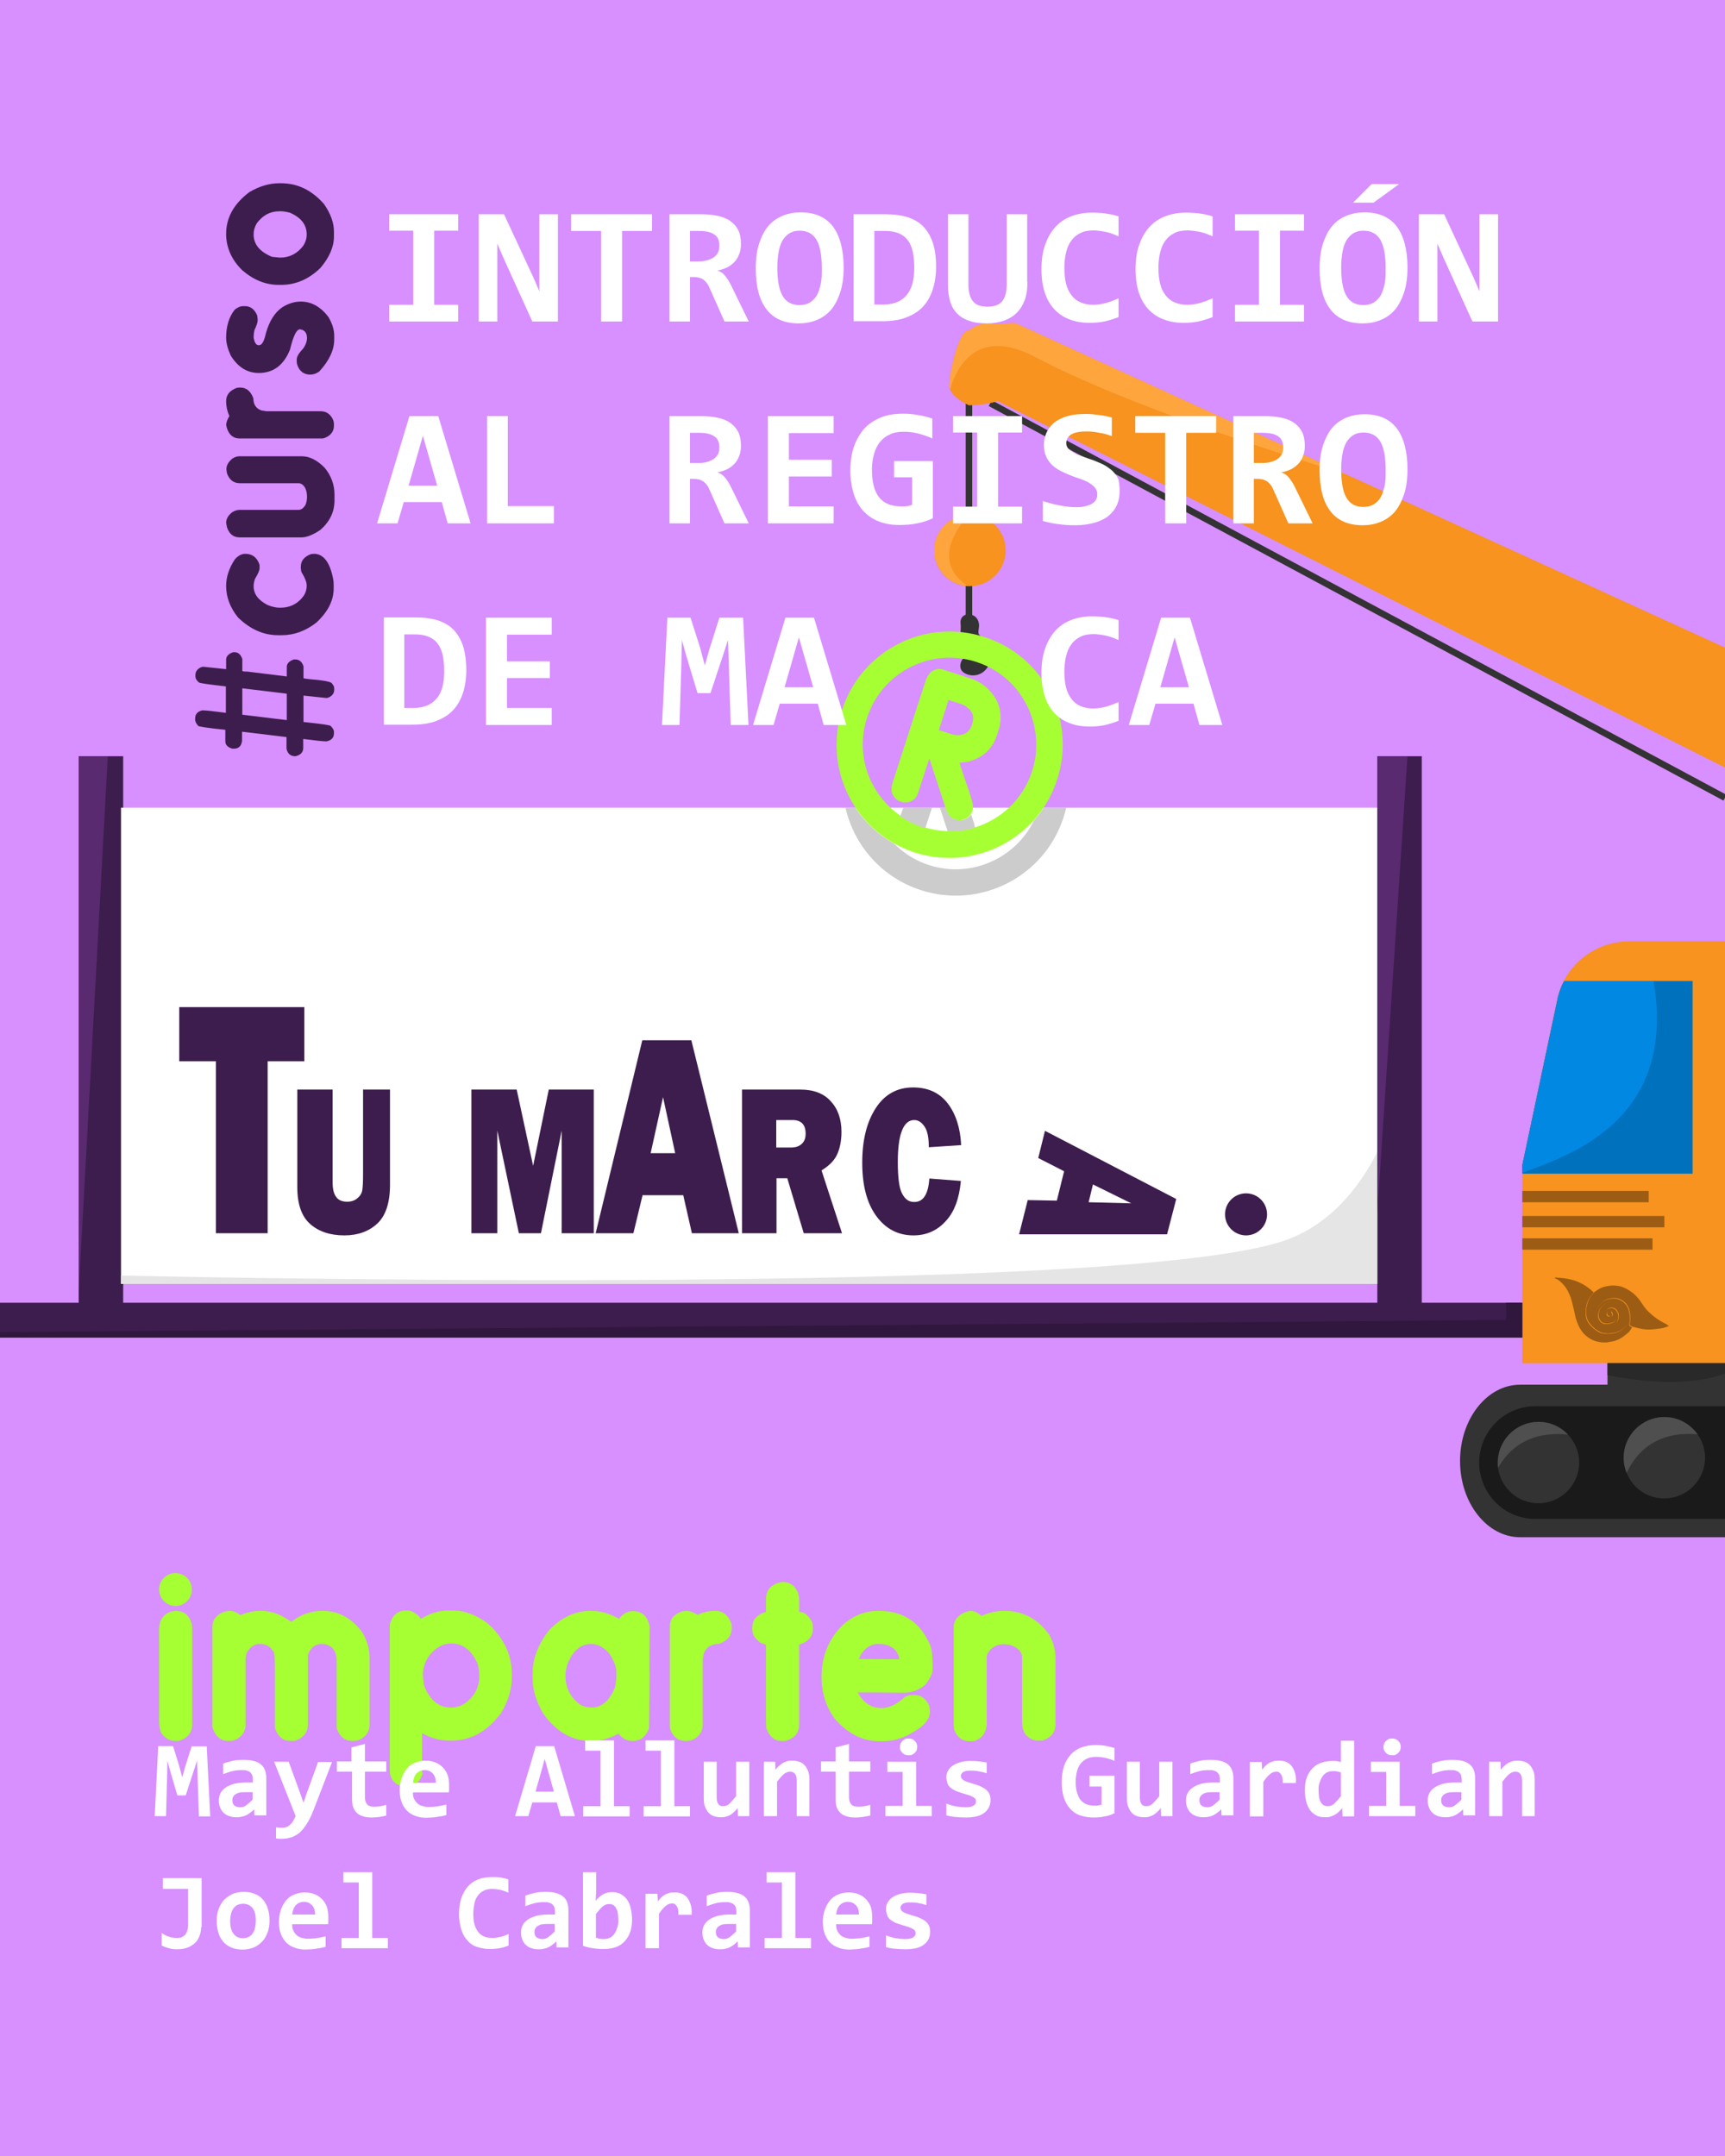 <?xml version="1.0" encoding="utf-8"?>
<!-- Generator: Adobe Illustrator 25.3.1, SVG Export Plug-In . SVG Version: 6.00 Build 0)  -->
<svg version="1.1" xmlns="http://www.w3.org/2000/svg" xmlns:xlink="http://www.w3.org/1999/xlink" x="0px" y="0px"
	 viewBox="0 0 640 800" style="enable-background:new 0 0 640 800;" xml:space="preserve">
<style type="text/css">
	.st0{fill:#D88FFF;}
	.st1{fill:#3D1D4D;}
	.st2{fill:#FFFFFF;}
	.st3{fill:#333333;}
	.st4{fill:#A6FF33;}
	.st5{fill:#F7931E;}
	.st6{fill:#1A1A1A;}
	.st7{fill:#0071BC;}
	.st8{fill:#9C5C13;}
	.st9{fill:none;stroke:#333333;stroke-width:2.424;stroke-miterlimit:10;}
	.st10{fill:#CCCCCC;}
	.st11{fill:none;}
	.st12{fill:#30173D;}
	.st13{fill:#FFA53D;}
	.st14{fill:#292929;}
	.st15{fill:#E5E5E5;}
	.st16{fill:#0088E3;}
	.st17{fill:#4F4F4F;}
	.st18{fill:#592A70;}
</style>
<g id="Capa_1">
	<rect class="st0" width="640" height="800"/>
</g>
<g id="Capa_2">
	<rect x="511" y="280.6" class="st1" width="16.5" height="212"/>
	<rect x="29.2" y="280.6" class="st1" width="16.5" height="212"/>
	<rect x="0" y="483.4" class="st1" width="640" height="12.9"/>
	<rect x="44.9" y="299.7" class="st2" width="466.1" height="176.7"/>
	<path class="st1" d="M99.3,393.8v63.8H80.1v-63.8H66.5v-20.1h46.4v20.1H99.3z"/>
	<path class="st1" d="M144.7,404.3v35.3c0,6.7-1.6,11.5-4.7,14.4c-3.1,2.9-7.2,4.4-12.2,4.4c-5.3,0-9.5-1.4-12.7-4.2
		c-3.2-2.8-4.8-7.4-4.8-13.7v-36.2h13.1v34.2c0,2.6,0.4,4.4,1.3,5.6c0.8,1.2,2.2,1.8,4.1,1.8c1.5,0,2.8-0.4,3.8-1.3
		c1-0.8,1.6-1.8,1.8-2.9c0.2-1.1,0.3-3.2,0.3-6.2v-31.2H144.7z"/>
	<path class="st1" d="M220.3,404.3v53.3h-11.9v-38.1l-7.7,38.1h-8.2l-8-38.1v38.1h-9.6v-53.3h16.8l6.1,28.3l5.8-28.3H220.3z"/>
	<path class="st1" d="M256.7,457.6l-3.2-14.1h-15.1l-3.4,14.1h-14l17.3-71.6h18.2l17.6,71.6H256.7z M241.4,427.9h9.1l-4.5-20.8
		L241.4,427.9z"/>
	<path class="st1" d="M312.4,457.6h-14.2l-6.1-20.4h-4v20.4h-12.8v-53.3H297c4.8,0,8.6,1.4,11.2,4.3c2.7,2.9,4,6.7,4,11.4
		c0,3.1-0.5,5.8-1.5,8.1c-1,2.4-3,4.4-5.9,6.2L312.4,457.6z M288,425.8h5.5c1.6,0,2.9-0.4,3.9-1.3c1-0.9,1.5-2.1,1.5-3.8
		c0-3.4-1.6-5.1-4.9-5.1H288V425.8z"/>
	<path class="st1" d="M344.8,437.3l11.7,0.9c-0.6,6.5-2.4,11.5-5.7,15c-3.2,3.5-7.2,5.2-11.9,5.2c-5.7,0-10.3-2.4-13.8-7.2
		c-3.5-4.8-5.2-11.4-5.2-19.8c0-8.4,1.7-15.1,5-20.2c3.3-5.1,7.9-7.7,13.9-7.7c5.5,0,9.8,2,12.8,5.9c3,3.9,4.7,9.1,5,15.5l-12,0.8
		c0-3.6-0.5-6.1-1.6-7.7c-1.1-1.6-2.3-2.4-3.8-2.4c-4,0-6.1,5.2-6.1,15.5c0,5.8,0.5,9.8,1.6,11.8c1.1,2.1,2.5,3.1,4.4,3.1
		C342.5,446.1,344.4,443.2,344.8,437.3z"/>
	<path class="st1" d="M381.3,445.3l10.8,0.2l2.7-10.9l-9.6-4.9l2.5-10.1l48.7,25.3L433,458l-54.9,0L381.3,445.3z M405.5,439.5
		l-1.6,6.6l15.8,0.4L405.5,439.5z"/>
	<path class="st3" d="M365.3,237.5c-0.5-0.7-1.9-1.6-2.2-2.3c-0.3-0.8,0.3-2.6,0.1-3.7c-0.5-4.7-7.4-4.8-6.8,0
		c0.3,2.9-0.8,5,0.9,7.7c0.7,1,1.6,1.7,2.3,2.6c0.3,0.3,0.5,1,0.8,1.3c-3.5-0.5-6,5-2.3,6.8c4.1,2.1,9.1-0.6,9.4-5.9
		C367.5,241.6,366.7,239.3,365.3,237.5z"/>
	<g>
		<g>
			<g>
				<g>
					<path class="st4" d="M365.3,236.4c-22.1-7.2-45.7,4.9-52.9,27c-2.9,9.1-2.6,18.5,0.3,26.8c3.3,9.5,10,17.7,19.1,22.8
						c2.4,1.3,4.9,2.4,7.5,3.3c5.9,1.9,11.8,2.4,17.6,1.8h0c1.5-0.2,3.1-0.4,4.6-0.8c8.5-1.9,16.3-6.5,22.2-13.1
						c3.7-4.2,6.7-9.2,8.5-14.9c1.4-4.3,2.1-8.6,2.1-12.8C394.4,258.7,383.1,242.1,365.3,236.4z M382.9,286.2
						c-3.4,10.4-11.5,17.8-21.1,20.8c-3.3,1-6.7,1.5-10.2,1.4c-2.7-0.1-5.5-0.5-8.2-1.3c-0.3-0.1-0.7-0.2-1-0.3
						c-3-1-5.8-2.4-8.3-4.1c-5.2-3.6-9.2-8.6-11.6-14.3c-2.8-6.8-3.3-14.6-0.8-22.1c0.5-1.4,1-2.7,1.6-4
						c6.9-14.3,23.4-21.7,38.9-16.7c5,1.6,9.4,4.4,12.9,7.9c6.3,6.4,9.8,15.3,9.3,24.4c0,0,0,0,0,0
						C384.3,280.8,383.8,283.5,382.9,286.2z"/>
				</g>
			</g>
			<g>
				<g>
					<path class="st4" d="M370.7,262.3c-0.3-1-0.7-2.1-1.3-3.1c-2.3-3.7-5.4-6.2-9.2-7.4l-10.1-3.3h0l-0.2-0.1l-1.6-0.2
						c-1,0.1-1.9,0.4-2.7,1c-0.9,0.7-1.6,1.8-2.1,3.2l-2.9,8.8l-9.3,28.8c-0.7,2-0.7,3.5-0.2,4.6c0.6,1.4,1.6,2.4,3,2.8l0.5,0.2
						c0.4,0.1,0.8,0.2,1.1,0.2h0c2.6-0.1,4.2-1.3,4.9-3.5l4.2-12.9l5.6,17.1c0.8,3.1,1.9,4.9,3.4,5.4l1,0.3c1.1,0.4,2.3,0.2,3.6-0.5
						c0.7-0.4,1.3-0.9,1.7-1.5c0.3-0.4,0.5-0.8,0.6-1.2l0.2-0.5l0.1-0.7c0.1-0.4,0-1.4-0.5-3.1c-0.4-1.3-0.9-3.1-1.7-5.2l-1.6-4.7
						l-1.2-3.7l0-0.1c0.8,0,1.9-0.2,3.3-0.4c1.5-0.4,2.8-1,4-1.6c3.2-1.8,5.4-4.6,6.6-8.2l0.4-1.3l0-0.1
						C371.5,268.2,371.5,265.2,370.7,262.3z M348.3,270.9l2.8-8.6l0.8-2.6l4.3,1.4c1.2,0.4,2.2,0.9,2.9,1.6c0.9,0.7,1.5,1.6,1.8,2.5
						c0.3,1,0.2,2.1-0.2,3.4c-0.3,1.1-0.8,1.9-1.4,2.7c-1.7,1.5-3.8,1.9-6.3,1.1L348.3,270.9z"/>
				</g>
			</g>
		</g>
	</g>
	<circle class="st1" cx="462.3" cy="450.6" r="7.8"/>
	<path class="st3" d="M640,498.8v71.6h-76c-12.3,0-22.3-12.7-22.3-28.3c0-15.6,10-28.3,22.3-28.3h32.4v-15H640z"/>
	<path class="st5" d="M640,349.3v156.5h-75.2v-73.5l0.1-0.6l12.8-60.7c0.5-2.5,1.4-4.8,2.5-7c4.6-8.9,13.9-14.7,24.3-14.7H640z"/>
	<path class="st6" d="M599.6,521.8h-30.1c-11.4,0-20.7,9.4-20.7,20.9s9.3,20.9,20.7,20.9H640v-41.8H599.6z"/>
	<path class="st3" d="M585.9,542.7c0,8.3-6.8,15.1-15.1,15.1c-7.7,0-14-5.7-15-13.1c-0.1-0.6-0.1-1.3-0.1-2
		c0-8.3,6.8-15.1,15.1-15.1c4.3,0,8.2,1.8,10.9,4.7C584.3,535,585.9,538.6,585.9,542.7z"/>
	<path class="st3" d="M632.6,540.9c0,8.3-6.8,15.1-15.1,15.1c-6.4,0-11.8-3.9-14-9.5c-0.7-1.7-1.1-3.6-1.1-5.6
		c0-8.3,6.8-15.1,15.1-15.1c5.1,0,9.6,2.5,12.3,6.4C631.6,534.7,632.6,537.7,632.6,540.9z"/>
	<path class="st7" d="M628,364v71.5h-63.2v-3.2l13-61.3c0.1-0.3,0.1-0.6,0.2-1c0.5-1.9,1.1-3.7,2-5.4c0.1-0.2,0.2-0.4,0.3-0.6H628z"
		/>
	<rect x="564.8" y="441.9" class="st8" width="46.9" height="4.2"/>
	<rect x="564.8" y="451.2" class="st8" width="52.7" height="4.2"/>
	<rect x="564.8" y="459.5" class="st8" width="48.3" height="4.2"/>
	<line class="st9" x1="367.4" y1="149.6" x2="640" y2="296"/>
	<line class="st9" x1="359.5" y1="147.4" x2="359.5" y2="202.4"/>
	<path class="st5" d="M640,240.3v44.5l-269.9-136c-3.9,1.5-10.6,1.6-10.6,1.6s-5.7-2.5-7-5.9c-0.2-0.4-0.3-0.9-0.3-1.3
		c0-4,3.2-20.5,7.2-20.5c0,0,0,0,0,0c2.1-1.7,4.8-2.7,7.7-2.7c0.8,0,1.5,0.1,2.2,0.2l7.4-0.3L499.4,176L640,240.3z"/>
	<line class="st9" x1="359.5" y1="210.3" x2="359.5" y2="228.7"/>
	<path class="st5" d="M373.1,204.2c0,7.3-5.9,13.3-13.3,13.3c-0.3,0-0.6,0-0.8,0c-6.9-0.4-12.4-6.2-12.4-13.2
		c0-7.2,5.8-13.1,12.9-13.2c0.1,0,0.2,0,0.3,0C367.2,190.9,373.1,196.9,373.1,204.2z"/>
	<g>
		<path class="st8" d="M619.2,491.9c0,0,0,0.1,0,0.1c-1,0.4-2,0.8-3,0.9c-0.8,0.1-1.5,0.2-2.3,0.3c-1.8,0.2-3.6,0.2-5.3-0.2
			c-1-0.2-1.9-0.5-2.9-0.7c-0.2-0.1-0.4-0.2-0.6-0.3c-0.3-0.1-0.4-0.3-0.4-0.6c0-0.3,0.1-0.6,0.1-1c0.1-1.3,0.1-2.6-0.2-3.9
			c-0.5-2.3-1.8-3.8-4-4.6c-0.9-0.3-1.8-0.3-2.7-0.2c-0.8,0.1-1.6,0.3-2.3,0.7c-0.8,0.5-1.5,1.1-2.1,1.8c-1.5,1.7-1.7,3.6-0.9,5.6
			c0.5,1.3,1.5,2,2.9,2.2c1.2,0.1,2.3-0.2,3.4-0.7c0.5-0.2,0.9-0.6,1.2-1c0.7-1.3,0.7-2.6,0-3.8c-0.6-1.1-1.7-1.5-2.9-1.2
			c-1,0.3-1.5,1.2-1.6,2c-0.2,1.1,0.9,1.8,1.8,1.6c0.4-0.1,0.7-0.3,0.9-0.8c0.2-0.5,0-0.9-0.3-1.3c-0.1-0.2-0.3-0.1-0.4,0.1
			c0,0.1,0,0.2,0,0.2c0,0.2,0.1,0.4,0.1,0.7c0,0.4-0.3,0.6-0.7,0.5c-0.5-0.1-0.7-0.5-0.7-1c0.1-1,1.4-1.7,2.4-1.2
			c0.6,0.3,0.9,0.8,1,1.3c0.1,0.5,0.1,1,0,1.5c-0.1,0.8-0.5,1.4-1.2,1.7c-0.8,0.3-1.6,0.5-2.4,0.5c-0.4,0-0.8-0.1-1.2-0.2
			c-0.8-0.3-1.3-1-1.6-1.8c-0.4-1-0.2-2,0.2-3c0.4-1,1.2-1.8,2.1-2.4c1.2-0.8,2.6-1.2,4-1c1.9,0.3,3.1,1.4,3.9,3
			c0.4,0.8,0.5,1.7,0.6,2.7c0.1,0.5,0.1,0.9,0.1,1.4c-0.1,1-0.6,1.8-1.2,2.5c-1.4,1.5-3.2,2.2-5.2,2.4c-0.8,0.1-1.6,0.1-2.3,0
			c-0.7,0-1.3-0.2-1.9-0.5c-1.4-0.7-2.5-1.6-3.5-2.8c-1-1.1-1.5-2.4-1.6-3.8c-0.1-1,0-1.9,0.2-2.9c0.3-1.6,0.9-3,1.9-4.2
			c0.3-0.4,0.7-0.7,0.9-1.1c0.2-0.1,0.3-0.1,0.4-0.2c0.5-0.4,1-0.7,1.5-1c1.5-0.8,3.1-1.1,4.8-1.2c1.2,0,2.4,0.1,3.6,0.5
			c2.9,1.1,5.3,3,7,5.6c0.8,1.2,1.6,2.5,2.7,3.5c2,2,4.3,3.6,6.9,4.8C618.4,491.6,618.8,491.8,619.2,491.9z"/>
		<path class="st8" d="M577.6,474c0.1,0.1,0.2,0.1,0.3,0.1c1.7,0.1,3.4,0.3,5,0.7c3.1,0.8,5.8,2.3,8.1,4.5c0.1,0.1,0.2,0.2,0.3,0.3
			c-0.3,0.4-0.6,0.7-0.9,1.1c-1,1.2-1.7,2.7-1.9,4.2c-0.2,1-0.2,1.9-0.2,2.9c0.1,1.4,0.6,2.7,1.6,3.8c1,1.1,2.1,2.1,3.5,2.8
			c0.6,0.3,1.2,0.4,1.9,0.5c0.8,0,1.6,0,2.3,0c2-0.2,3.8-0.9,5.2-2.4c0.7-0.7,1.1-1.6,1.2-2.5c0.1-0.5,0-0.9-0.1-1.4
			c-0.1-0.9-0.3-1.8-0.6-2.7c-0.8-1.7-2.1-2.8-3.9-3c-1.4-0.2-2.8,0.1-4,1c-0.9,0.6-1.7,1.4-2.1,2.4c-0.4,1-0.6,2-0.2,3
			c0.3,0.8,0.8,1.4,1.6,1.8c0.4,0.2,0.8,0.2,1.2,0.2c0.8,0,1.6-0.1,2.4-0.5c0.8-0.3,1.2-0.9,1.2-1.7c0.1-0.5,0.1-1,0-1.5
			c-0.1-0.6-0.4-1.1-1-1.3c-0.9-0.4-2.2,0.2-2.4,1.2c-0.1,0.5,0.2,0.9,0.7,1c0.4,0.1,0.6-0.1,0.7-0.5c0-0.2,0-0.4-0.1-0.7
			c0-0.1,0-0.2,0-0.2c0.1-0.2,0.3-0.2,0.4-0.1c0.3,0.4,0.4,0.8,0.3,1.3c-0.1,0.4-0.4,0.7-0.9,0.8c-0.8,0.2-1.9-0.5-1.8-1.6
			c0.1-0.8,0.6-1.7,1.6-2c1.2-0.3,2.3,0.1,2.9,1.2c0.7,1.3,0.7,2.5,0,3.8c-0.3,0.5-0.7,0.8-1.2,1c-1.1,0.5-2.2,0.8-3.4,0.7
			c-1.4-0.1-2.4-0.9-2.9-2.2c-0.8-2-0.6-3.9,0.9-5.6c0.6-0.7,1.3-1.4,2.1-1.8c0.7-0.4,1.5-0.6,2.3-0.7c0.9-0.1,1.8-0.1,2.7,0.2
			c2.2,0.8,3.5,2.3,4,4.6c0.3,1.3,0.3,2.6,0.2,3.9c0,0.3-0.1,0.6-0.1,1c0,0.4,0.1,0.5,0.4,0.6c0.2,0.1,0.4,0.2,0.6,0.3
			c-0.5,1-1.1,1.8-1.9,2.4c-1,0.8-2,1.6-3.1,2.1c-1.2,0.6-2.5,0.8-3.8,1c-0.1,0-0.2,0-0.2,0.1c-0.8,0-1.6,0-2.4,0
			c-0.1-0.1-0.3-0.1-0.5-0.1c-2-0.3-3.7-1.1-5.2-2.4c-1.3-1.1-2.2-2.5-2.9-4.1c-0.7-1.5-1.1-3.2-1.4-4.8c-0.4-1.7-0.8-3.5-1.3-5.1
			c-0.6-1.6-1.3-3.2-2.4-4.5c-1-1.2-2-2.2-3.5-2.8c-0.1,0-0.1-0.1-0.1-0.1C577.1,474,577.3,474,577.6,474z"/>
	</g>
	<g>
		<path class="st10" d="M395.6,299.7c-0.3,1.2-0.6,2.4-1,3.6c-7.2,22.1-30.8,34.1-52.9,27c-14.6-4.7-24.8-16.6-28-30.5h3.7
			c3.6,5.4,8.5,10,14.4,13.3c3.5,3.5,7.9,6.3,12.9,7.9c15.5,5,32.1-2.4,39-16.7c1.3-1.4,2.4-2.9,3.5-4.5H395.6z"/>
		<g>
			<g>
				<path class="st10" d="M335.1,299.7h10.7l-2.5,7.6c-0.3-0.1-0.7-0.2-1-0.3c-3-1-5.8-2.4-8.3-4.1L335.1,299.7z"/>
				<path class="st10" d="M361.8,307.1c-3.3,1-6.7,1.5-10.2,1.4l-2.9-8.8h2.2c0.7,2.4,1.8,3.8,3.1,4.2l1,0.3
					c1.1,0.4,2.3,0.2,3.6-0.5c0.7-0.4,1.3-0.9,1.7-1.5l1.1,3.3C361.5,306,361.6,306.6,361.8,307.1z"/>
			</g>
		</g>
	</g>
	<line class="st11" x1="348.7" y1="299.7" x2="345.9" y2="299.7"/>
	<polygon class="st12" points="564.8,483.4 564.8,496.3 0,496.3 0,494.3 558.8,489.8 558.8,483.4 	"/>
	<path class="st13" d="M359,217.4c-6.9-0.4-12.4-6.2-12.4-13.2c0-7.2,5.8-13.1,12.9-13.2C354.5,196.5,346,208.6,359,217.4z"/>
	<path class="st13" d="M499.4,176c-26.3-8.1-82.8-26.3-114.9-43.3c-21.7-11.6-29.4,3-32,11.8c-0.2-0.4-0.3-0.9-0.3-1.3
		c0-4,3.2-20.5,7.2-20.5c0,0,0,0,0,0c2.1-1.7,4.8-2.7,7.7-2.7c0.8,0,1.5,0.1,2.2,0.2l7.4-0.3L499.4,176z"/>
	<path class="st14" d="M640,505.8v3.9c-8.4,3-22,4.8-43.6,0.6v-4.5H640z"/>
	<path class="st15" d="M511,427.5v48.9H44.9v-3.1c65,1.4,383.1,6.9,433.9-13.8C493.6,453.5,503.8,441.5,511,427.5z"/>
	<g>
		<path class="st2" d="M144.4,85.6v-6.1H170v6.1h-8.9v27.5h8.9v6.2h-25.6v-6.2h8.9V85.6H144.4z"/>
		<path class="st2" d="M197.5,119.3l-10.8-23.8l-2.2-5.1v16.5v12.4h-6.9V79.5h9.4l11.1,23.9l2,4.7V90.5v-11h6.9v39.8H197.5z"/>
		<path class="st2" d="M230.8,85.7v33.6H223V85.7h-11.1v-6.2h30v6.2H230.8z"/>
		<path class="st2" d="M268.8,119.3l-5.7-12.8c-0.5-1.2-1.3-2.1-2.2-2.8c-1-0.6-2.1-0.9-3.4-0.9H256v16.5h-7.6V79.5h11.8
			c2.2,0,4.3,0.2,6.1,0.6c1.8,0.4,3.4,1,4.6,1.9c1.3,0.9,2.3,2,3,3.4c0.7,1.4,1,3.1,1,5.1c0,1.5-0.2,2.8-0.7,3.9
			c-0.4,1.1-1,2.1-1.8,2.9c-0.8,0.8-1.7,1.5-2.8,2s-2.3,0.9-3.5,1.1c1,0.2,1.9,0.8,2.7,1.7c0.8,0.9,1.7,2.2,2.5,3.9l6.5,13.3H268.8z
			 M266.9,91.2c0-1.9-0.6-3.4-1.9-4.2c-1.3-0.9-3.1-1.3-5.7-1.3H256V97h3.1c1.2,0,2.2-0.1,3.2-0.4s1.8-0.6,2.5-1.1s1.2-1.1,1.6-1.8
			C266.7,93,266.9,92.1,266.9,91.2z"/>
		<path class="st2" d="M313,99.2c0,3.6-0.4,6.7-1.3,9.4c-0.9,2.6-2,4.8-3.5,6.5c-1.5,1.7-3.3,2.9-5.3,3.7c-2,0.8-4.2,1.2-6.5,1.2
			c-5.3,0-9.3-1.7-12-5.2c-2.7-3.5-4-8.5-4-15.2c0-3.6,0.4-6.7,1.3-9.4c0.9-2.6,2-4.8,3.5-6.5c1.5-1.7,3.3-2.9,5.3-3.7
			c2-0.8,4.2-1.2,6.5-1.2c5.3,0,9.3,1.7,12,5.2C311.6,87.5,313,92.6,313,99.2z M304.9,99.6c0-4.7-0.6-8.2-1.9-10.5
			c-1.3-2.3-3.4-3.5-6.3-3.5c-1.5,0-2.7,0.3-3.7,0.9c-1,0.6-1.9,1.5-2.6,2.6c-0.7,1.2-1.2,2.6-1.5,4.3c-0.3,1.7-0.5,3.6-0.5,5.8
			c0,4.7,0.6,8.2,1.9,10.5c1.3,2.3,3.4,3.5,6.3,3.5c1.5,0,2.7-0.3,3.8-0.9c1-0.6,1.9-1.5,2.6-2.6c0.7-1.2,1.1-2.6,1.5-4.3
			S304.9,101.8,304.9,99.6z"/>
		<path class="st2" d="M347.3,98.9c0,3.1-0.4,5.9-1.2,8.4c-0.8,2.5-2,4.7-3.6,6.4c-1.6,1.8-3.7,3.1-6.3,4.1c-2.6,1-5.6,1.4-9.2,1.4
			h-10.3V79.5h12c3.1,0,5.8,0.4,8.1,1.1c2.3,0.8,4.3,1.9,5.8,3.5c1.5,1.6,2.7,3.6,3.5,6C346.9,92.6,347.3,95.5,347.3,98.9z
			 M339.2,99.4c0-2.2-0.2-4.1-0.5-5.8c-0.4-1.7-0.9-3.1-1.8-4.3c-0.8-1.2-2-2.1-3.4-2.7s-3.1-0.9-5.2-0.9h-3.9V113h3.3
			c3.7,0,6.6-1.1,8.5-3.3C338.2,107.5,339.2,104.1,339.2,99.4z"/>
		<path class="st2" d="M381.2,104.6c0,2.5-0.3,4.8-1,6.7c-0.7,1.9-1.7,3.5-3,4.8c-1.3,1.3-2.9,2.2-4.7,2.9c-1.9,0.6-3.9,1-6.3,1
			c-2.6,0-4.8-0.3-6.7-1c-1.9-0.6-3.4-1.6-4.5-2.8c-1.2-1.2-2-2.7-2.5-4.4c-0.5-1.7-0.8-3.7-0.8-5.9V79.5h7.6v26
			c0,1.3,0.1,2.5,0.4,3.6c0.2,1,0.7,1.9,1.2,2.6c0.6,0.7,1.3,1.3,2.2,1.6s2,0.5,3.3,0.5c1.3,0,2.3-0.2,3.2-0.5
			c0.9-0.3,1.6-0.8,2.2-1.5s1-1.6,1.3-2.7s0.4-2.4,0.4-4V79.5h7.6V104.6z"/>
		<path class="st2" d="M414.9,117.7c-1.8,0.7-3.5,1.2-5.2,1.6c-1.7,0.3-3.4,0.5-5.2,0.5c-2.9,0-5.5-0.4-7.7-1.3
			c-2.2-0.8-4.1-2.1-5.7-3.8c-1.5-1.7-2.7-3.7-3.5-6.2c-0.8-2.5-1.2-5.3-1.2-8.6c0-3.4,0.4-6.3,1.3-8.9c0.9-2.6,2.1-4.8,3.7-6.6
			s3.6-3.2,5.9-4.1c2.3-0.9,4.9-1.4,7.8-1.4c0.9,0,1.8,0,2.6,0.1c0.8,0,1.6,0.1,2.4,0.2c0.8,0.1,1.6,0.3,2.4,0.4
			c0.8,0.2,1.6,0.4,2.5,0.7v7.4c-1.8-0.8-3.4-1.4-5-1.7c-1.6-0.3-3-0.5-4.3-0.5c-1.9,0-3.6,0.3-4.9,1c-1.4,0.7-2.5,1.6-3.4,2.9
			c-0.9,1.2-1.5,2.7-1.9,4.4c-0.4,1.7-0.6,3.6-0.6,5.6c0,2.2,0.2,4.1,0.6,5.8c0.4,1.7,1.1,3.1,2,4.3s2,2.1,3.4,2.7
			c1.4,0.6,3,0.9,4.9,0.9c0.7,0,1.4-0.1,2.2-0.2c0.8-0.1,1.6-0.3,2.4-0.5c0.8-0.2,1.6-0.5,2.4-0.8c0.8-0.3,1.5-0.6,2.2-0.9V117.7z"
			/>
		<path class="st2" d="M449.8,117.7c-1.8,0.7-3.5,1.2-5.2,1.6c-1.7,0.3-3.4,0.5-5.2,0.5c-2.9,0-5.5-0.4-7.7-1.3
			c-2.2-0.8-4.1-2.1-5.7-3.8c-1.5-1.7-2.7-3.7-3.5-6.2c-0.8-2.5-1.2-5.3-1.2-8.6c0-3.4,0.4-6.3,1.3-8.9c0.9-2.6,2.1-4.8,3.7-6.6
			s3.6-3.2,5.9-4.1c2.3-0.9,4.9-1.4,7.8-1.4c0.9,0,1.8,0,2.6,0.1c0.8,0,1.6,0.1,2.4,0.2c0.8,0.1,1.6,0.3,2.4,0.4
			c0.8,0.2,1.6,0.4,2.5,0.7v7.4c-1.8-0.8-3.4-1.4-5-1.7c-1.6-0.3-3-0.5-4.3-0.5c-1.9,0-3.6,0.3-4.9,1c-1.4,0.7-2.5,1.6-3.4,2.9
			c-0.9,1.2-1.5,2.7-1.9,4.4c-0.4,1.7-0.6,3.6-0.6,5.6c0,2.2,0.2,4.1,0.6,5.8c0.4,1.7,1.1,3.1,2,4.3s2,2.1,3.4,2.7
			c1.4,0.6,3,0.9,4.9,0.9c0.7,0,1.4-0.1,2.2-0.2c0.8-0.1,1.6-0.3,2.4-0.5c0.8-0.2,1.6-0.5,2.4-0.8c0.8-0.3,1.5-0.6,2.2-0.9V117.7z"
			/>
		<path class="st2" d="M458.2,85.6v-6.1h25.6v6.1h-8.9v27.5h8.9v6.2h-25.6v-6.2h8.9V85.6H458.2z"/>
		<path class="st2" d="M522.2,99.2c0,3.6-0.4,6.7-1.3,9.4c-0.9,2.6-2,4.8-3.5,6.5c-1.5,1.7-3.3,2.9-5.3,3.7c-2,0.8-4.2,1.2-6.5,1.2
			c-5.3,0-9.3-1.7-12-5.2c-2.7-3.5-4-8.5-4-15.2c0-3.6,0.4-6.7,1.3-9.4c0.9-2.6,2-4.8,3.5-6.5c1.5-1.7,3.3-2.9,5.3-3.7
			c2-0.8,4.2-1.2,6.5-1.2c5.3,0,9.3,1.7,12,5.2C520.8,87.5,522.2,92.6,522.2,99.2z M514.1,99.6c0-4.7-0.6-8.2-1.9-10.5
			c-1.3-2.3-3.4-3.5-6.3-3.5c-1.5,0-2.7,0.3-3.7,0.9c-1,0.6-1.9,1.5-2.6,2.6c-0.7,1.2-1.2,2.6-1.5,4.3c-0.3,1.7-0.5,3.6-0.5,5.8
			c0,4.7,0.6,8.2,1.9,10.5c1.3,2.3,3.4,3.5,6.3,3.5c1.5,0,2.7-0.3,3.8-0.9c1-0.6,1.9-1.5,2.6-2.6c0.7-1.2,1.1-2.6,1.5-4.3
			S514.1,101.8,514.1,99.6z M509.6,75.2h-7.6l6.9-6.9h10.2L509.6,75.2z"/>
		<path class="st2" d="M546.3,119.3l-10.8-23.8l-2.2-5.1v16.5v12.4h-6.9V79.5h9.4l11.1,23.9l2,4.7V90.5v-11h6.9v39.8H546.3z"/>
		<path class="st2" d="M166.1,194.2l-2.2-7.9h-14.1l-2.3,7.9h-7.6l12-39.8h10.7l12,39.8H166.1z M156.9,161.7l-5.3,18.5h10.6
			L156.9,161.7z"/>
		<path class="st2" d="M180.7,194.2v-39.8h7.7v33.4h17.1v6.4H180.7z"/>
		<path class="st2" d="M268.8,194.2l-5.7-12.8c-0.5-1.2-1.3-2.1-2.2-2.8c-1-0.6-2.1-0.9-3.4-0.9H256v16.5h-7.6v-39.8h11.8
			c2.2,0,4.3,0.2,6.1,0.6c1.8,0.4,3.4,1,4.6,1.9c1.3,0.9,2.3,2,3,3.4c0.7,1.4,1,3.1,1,5.1c0,1.5-0.2,2.8-0.7,3.9
			c-0.4,1.1-1,2.1-1.8,2.9c-0.8,0.8-1.7,1.5-2.8,2s-2.3,0.9-3.5,1.1c1,0.2,1.9,0.8,2.7,1.7c0.8,0.9,1.7,2.2,2.5,3.9l6.5,13.3H268.8z
			 M266.9,166.1c0-1.9-0.6-3.4-1.9-4.2c-1.3-0.9-3.1-1.3-5.7-1.3H256v11.2h3.1c1.2,0,2.2-0.1,3.2-0.4s1.8-0.6,2.5-1.1
			s1.2-1.1,1.6-1.8C266.7,167.8,266.9,167,266.9,166.1z"/>
		<path class="st2" d="M284.9,194.2v-39.8h24.4v6.3h-16.6v9.9h15.9v6.2h-15.9v11.1h16.6v6.3H284.9z"/>
		<path class="st2" d="M331.7,177.3v-6.2h14.4v21.2c-1.9,0.9-3.8,1.5-5.8,1.9c-2,0.4-4.2,0.6-6.6,0.6c-2.8,0-5.3-0.4-7.6-1.3
			s-4.1-2.1-5.7-3.8c-1.6-1.7-2.8-3.8-3.6-6.3s-1.3-5.4-1.3-8.7c0-3.3,0.4-6.3,1.3-8.9c0.9-2.6,2.2-4.8,3.8-6.7
			c1.7-1.8,3.7-3.2,6.2-4.2c2.4-1,5.2-1.4,8.4-1.4c1.9,0,3.7,0.2,5.4,0.5c1.8,0.3,3.5,0.7,5.3,1.3v7.4c-1.5-0.7-3.2-1.3-5.1-1.8
			s-3.7-0.7-5.6-0.7c-1.9,0-3.6,0.3-5,1c-1.5,0.6-2.7,1.6-3.7,2.8c-1,1.2-1.7,2.7-2.2,4.4s-0.8,3.7-0.8,5.9c0,2.1,0.2,4,0.6,5.7
			c0.4,1.7,1,3.1,1.9,4.3c0.9,1.2,2,2.1,3.4,2.7c1.4,0.6,3.1,0.9,5,0.9c0.5,0,0.9,0,1.2,0c0.4,0,0.7-0.1,1-0.1s0.6-0.1,0.9-0.2
			c0.3-0.1,0.6-0.2,0.9-0.3v-10.2H331.7z"/>
		<path class="st2" d="M353.6,160.5v-6.1h25.6v6.1h-8.9V188h8.9v6.2h-25.6V188h8.9v-27.5H353.6z"/>
		<path class="st2" d="M415.4,182.1c0,2.2-0.4,4.1-1.2,5.7s-2,2.9-3.4,4c-1.5,1-3.2,1.8-5.2,2.3c-2,0.5-4.2,0.8-6.6,0.8
			c-2.1,0-4.2-0.1-6.2-0.4c-2-0.2-3.9-0.6-5.9-1.2v-7.4c0.9,0.3,1.9,0.6,3,0.9c1,0.3,2.1,0.5,3.1,0.7c1,0.2,2.1,0.4,3.1,0.5
			c1,0.1,2,0.2,3,0.2c1.4,0,2.7-0.1,3.7-0.4c1-0.2,1.8-0.6,2.5-1c0.6-0.4,1.1-0.9,1.4-1.5c0.3-0.6,0.4-1.2,0.4-1.9
			c0-1-0.3-1.8-0.9-2.5c-0.6-0.7-1.3-1.2-2.2-1.8c-0.9-0.5-2-1-3.2-1.4c-1.2-0.4-2.4-0.8-3.6-1.3c-1.2-0.5-2.4-1-3.6-1.6
			c-1.2-0.6-2.2-1.3-3.2-2.2c-0.9-0.9-1.7-1.9-2.2-3.1c-0.6-1.2-0.9-2.7-0.9-4.4c0-1.6,0.3-3,0.9-4.4s1.5-2.6,2.7-3.7
			c1.2-1,2.8-1.9,4.8-2.5c1.9-0.6,4.3-0.9,7-0.9c0.8,0,1.6,0,2.5,0.1c0.9,0.1,1.7,0.2,2.6,0.3c0.9,0.1,1.7,0.2,2.5,0.4
			s1.5,0.3,2.2,0.5v6.9c-0.7-0.2-1.4-0.5-2.2-0.7c-0.8-0.2-1.6-0.4-2.4-0.5c-0.8-0.2-1.7-0.3-2.5-0.4c-0.8-0.1-1.7-0.1-2.4-0.1
			c-1.3,0-2.5,0.1-3.4,0.3c-0.9,0.2-1.7,0.5-2.3,0.9c-0.6,0.4-1,0.8-1.3,1.4s-0.4,1.2-0.4,1.8c0,0.8,0.3,1.5,0.9,2.1
			c0.6,0.6,1.3,1.1,2.3,1.6c0.9,0.5,2,0.9,3.2,1.3c1.2,0.4,2.4,0.9,3.7,1.3c1.2,0.5,2.5,1,3.7,1.6c1.2,0.6,2.2,1.4,3.2,2.2
			c0.9,0.9,1.7,1.9,2.3,3.1C415.2,179.1,415.4,180.5,415.4,182.1z"/>
		<path class="st2" d="M440.1,160.6v33.6h-7.8v-33.6h-11.1v-6.2h30v6.2H440.1z"/>
		<path class="st2" d="M478,194.2l-5.7-12.8c-0.5-1.2-1.3-2.1-2.2-2.8c-1-0.6-2.1-0.9-3.4-0.9h-1.5v16.5h-7.6v-39.8h11.8
			c2.2,0,4.3,0.2,6.1,0.6c1.8,0.4,3.4,1,4.6,1.9c1.3,0.9,2.3,2,3,3.4c0.7,1.4,1,3.1,1,5.1c0,1.5-0.2,2.8-0.7,3.9
			c-0.4,1.1-1,2.1-1.8,2.9c-0.8,0.8-1.7,1.5-2.8,2s-2.3,0.9-3.5,1.1c1,0.2,1.9,0.8,2.7,1.7c0.8,0.9,1.7,2.2,2.5,3.9l6.5,13.3H478z
			 M476.1,166.1c0-1.9-0.6-3.4-1.9-4.2c-1.3-0.9-3.1-1.3-5.7-1.3h-3.3v11.2h3.1c1.2,0,2.2-0.1,3.2-0.4s1.8-0.6,2.5-1.1
			s1.2-1.1,1.6-1.8C475.9,167.8,476.1,167,476.1,166.1z"/>
		<path class="st2" d="M522.2,174.1c0,3.6-0.4,6.7-1.3,9.4c-0.9,2.6-2,4.8-3.5,6.5c-1.5,1.7-3.3,2.9-5.3,3.7c-2,0.8-4.2,1.2-6.5,1.2
			c-5.3,0-9.3-1.7-12-5.2c-2.7-3.5-4-8.5-4-15.2c0-3.6,0.4-6.7,1.3-9.4c0.9-2.6,2-4.8,3.5-6.5c1.5-1.7,3.3-2.9,5.3-3.7
			c2-0.8,4.2-1.2,6.5-1.2c5.3,0,9.3,1.7,12,5.2C520.8,162.4,522.2,167.4,522.2,174.1z M514.1,174.5c0-4.7-0.6-8.2-1.9-10.5
			c-1.3-2.3-3.4-3.5-6.3-3.5c-1.5,0-2.7,0.3-3.7,0.9c-1,0.6-1.9,1.5-2.6,2.6c-0.7,1.2-1.2,2.6-1.5,4.3c-0.3,1.7-0.5,3.6-0.5,5.8
			c0,4.7,0.6,8.2,1.9,10.5c1.3,2.3,3.4,3.5,6.3,3.5c1.5,0,2.7-0.3,3.8-0.9c1-0.6,1.9-1.5,2.6-2.6c0.7-1.2,1.1-2.6,1.5-4.3
			S514.1,176.7,514.1,174.5z"/>
		<path class="st2" d="M173,248.6c0,3.1-0.4,5.9-1.2,8.4c-0.8,2.5-2,4.7-3.6,6.4c-1.6,1.8-3.7,3.1-6.3,4.1c-2.6,1-5.6,1.4-9.2,1.4
			h-10.3v-39.8h12c3.1,0,5.8,0.4,8.1,1.1c2.3,0.8,4.3,1.9,5.8,3.5c1.5,1.6,2.7,3.6,3.5,6C172.6,242.3,173,245.3,173,248.6z
			 M164.8,249.1c0-2.2-0.2-4.1-0.5-5.8c-0.4-1.7-0.9-3.1-1.8-4.3c-0.8-1.2-2-2.1-3.4-2.7s-3.1-0.9-5.2-0.9H150v27.3h3.3
			c3.7,0,6.6-1.1,8.5-3.3C163.8,257.3,164.8,253.8,164.8,249.1z"/>
		<path class="st2" d="M180.3,269v-39.8h24.4v6.3h-16.6v9.9h15.9v6.2h-15.9v11.1h16.6v6.3H180.3z"/>
		<path class="st2" d="M271.1,269l-0.7-22.5l-0.3-9l-2,6.1l-4.5,13.6h-4.8l-4.1-13.6l-1.7-6.1l-0.2,8.8l-0.7,22.7h-6.5l2-39.8h8.6
			l3.6,11.3l1.7,6.4l1.7-6l3.7-11.7h8.8l2,39.8H271.1z"/>
		<path class="st2" d="M305.6,269l-2.2-7.9h-14.1l-2.3,7.9h-7.6l12-39.8H302l12,39.8H305.6z M296.4,236.5l-5.3,18.5h10.6
			L296.4,236.5z"/>
		<path class="st2" d="M414.9,267.5c-1.8,0.7-3.5,1.2-5.2,1.6c-1.7,0.3-3.4,0.5-5.2,0.5c-2.9,0-5.5-0.4-7.7-1.3
			c-2.2-0.8-4.1-2.1-5.7-3.8c-1.5-1.7-2.7-3.7-3.5-6.2c-0.8-2.5-1.2-5.3-1.2-8.6c0-3.4,0.4-6.3,1.3-8.9c0.9-2.6,2.1-4.8,3.7-6.6
			s3.6-3.2,5.9-4.1c2.3-0.9,4.9-1.4,7.8-1.4c0.9,0,1.8,0,2.6,0.1c0.8,0,1.6,0.1,2.4,0.2c0.8,0.1,1.6,0.3,2.4,0.4
			c0.8,0.2,1.6,0.4,2.5,0.7v7.4c-1.8-0.8-3.4-1.4-5-1.7c-1.6-0.3-3-0.5-4.3-0.5c-1.9,0-3.6,0.3-4.9,1c-1.4,0.7-2.5,1.6-3.4,2.9
			c-0.9,1.2-1.5,2.7-1.9,4.4c-0.4,1.7-0.6,3.6-0.6,5.6c0,2.2,0.2,4.1,0.6,5.8c0.4,1.7,1.1,3.1,2,4.3s2,2.1,3.4,2.7
			c1.4,0.6,3,0.9,4.9,0.9c0.7,0,1.4-0.1,2.2-0.2c0.8-0.1,1.6-0.3,2.4-0.5c0.8-0.2,1.6-0.5,2.4-0.8c0.8-0.3,1.5-0.6,2.2-0.9V267.5z"
			/>
		<path class="st2" d="M445,269l-2.2-7.9h-14.1l-2.3,7.9h-7.6l12-39.8h10.7l12,39.8H445z M435.8,236.5l-5.3,18.5h10.6L435.8,236.5z"
			/>
	</g>
	<g>
		<path class="st1" d="M72.4,267v-0.4c0-1.6,0.9-2.6,2.6-3h0.5c1,0,3.7,0.3,8.3,0.9v-9.8c-6.2-0.7-9.5-1.2-9.9-1.4
			c-1-0.8-1.4-1.6-1.4-2.4v-0.4c0-1.4,0.8-2.4,2.3-3l0.6-0.1l8.5,0.9v-3.5c0-1.3,0.9-2.2,2.6-2.8H87c1.3,0,2.3,0.8,2.9,2.5v4.4
			c0,0.2,0.6,0.3,1.9,0.3l14.6,1.8v-3.5c0-1.3,0.9-2.2,2.6-2.8h0.6c1.4,0,2.4,0.8,3,2.5v4.4c0,0.2,1.8,0.4,5.4,0.7
			c3.4,0.4,5.2,0.9,5.2,1.4c0.6,0.6,0.8,1.2,0.8,1.8v0.4c0,1.4-0.8,2.4-2.3,3l-0.6,0.1l-8.5-0.9v9.8c6.7,0.7,10.1,1.2,10.1,1.5
			c0.8,0.8,1.2,1.5,1.2,2.1v0.6c0,1.6-0.9,2.6-2.8,3c-1.1,0-4-0.3-8.6-0.9v3.3c0,1.5-0.8,2.5-2.5,3l-0.4,0.1c-1.8,0-2.9-0.9-3.3-2.8
			v-4.3l-16.5-2v3.5c-0.3,1.9-1.3,2.8-3,2.8h-0.6c-1.7-0.5-2.6-1.4-2.6-2.7v-4.3c-6.7-0.7-10.1-1.2-10.1-1.5
			C72.8,268.5,72.4,267.7,72.4,267z M89.9,265.2l16.5,2v-9.8l-16.5-2V265.2z"/>
		<path class="st1" d="M83.9,217.4c0-3.3,1.1-6.6,3.2-9.8c1.2-1.4,2.5-2.1,3.9-2.1c2.7,0,4.4,1.4,5.3,4.1v1.2c0,0.9-0.6,2.2-1.7,4
			c-0.3,0.9-0.5,1.8-0.5,2.7c0,2.9,1.7,5.2,5.2,7c1.7,0.7,3.2,1,4.6,1c3.8,0,6.7-1.5,8.9-4.6c0.7-1.2,1-2.4,1-3.6c0-1.3-0.7-3-2-5.1
			l-0.2-1.3v-0.6c0-2.2,1.3-3.8,3.8-4.7l1.1-0.1c3.5,0,5.9,3.1,7.1,9.3c0.1,0.4,0.2,1.1,0.2,2.2v1.3c0,4.5-2.1,8.7-6.4,12.7
			c-4.1,3.2-8.4,4.7-12.9,4.7h-1.3c-5.4,0-10.4-2.2-14.9-6.6C85.4,225.5,83.9,221.6,83.9,217.4z"/>
		<path class="st1" d="M83.9,194c0-1.4,0.7-2.7,2.2-3.9c0.9-0.6,1.9-0.9,2.9-0.9h21.7c1.1,0,2-0.7,2.7-2c0.3-0.8,0.5-1.7,0.5-2.8
			c0-2.2-0.6-3.7-1.7-4.6c-0.5-0.3-0.9-0.5-1.3-0.5H89c-2.3,0-3.9-1.2-4.8-3.7l-0.2-1.5c0-1.5,0.8-2.8,2.3-4
			c0.8-0.5,1.7-0.8,2.5-0.8h23.2c2.8,0,5.6,1.4,8.4,4.2c2.5,3,3.7,6.4,3.7,10v2.2c0,4.2-1.7,7.8-5.2,10.9c-2.8,1.9-5.2,2.8-7,2.8
			H88.9c-2.3,0-3.9-1.3-4.7-3.8L83.9,194z"/>
		<path class="st1" d="M83.9,157.6c0.1-1,0.5-2.1,1.2-3.2c-0.8-1.8-1.2-3.6-1.2-5.5c0-2.4,1.3-4,4-5l1.1-0.1c2.4,0,4,1.3,5,4
			c0,2.3,1,3.8,3,4.5l1.9,0.3H119c1.9,0,3.4,0.9,4.4,2.8c0.3,0.6,0.5,1.3,0.5,2v0.5c0,2.2-1.2,3.8-3.7,4.7l-0.7,0.1H88.9
			c-2.3,0-3.9-1.3-4.7-3.8L83.9,157.6z"/>
		<path class="st1" d="M83.9,125.3c0-4.3,1.1-7.8,3.2-10.4c1.1-0.9,2.1-1.3,3.2-1.3h0.6c2,0,3.5,1.1,4.5,3.4l0.2,1.4v0.5
			c0,0.7-0.4,1.9-1.2,3.6c-0.2,0.9-0.3,1.8-0.3,2.6v0.1c0.3,1.9,0.9,2.9,1.9,2.9h0.1c1.1,0,1.9-1.5,2.6-4.6c1.2-4.2,3.1-7.4,5.9-9.4
			c2.2-1.4,4.5-2.2,7-2.2c3.9,0,7.4,1.9,10.3,5.8c1.4,2.4,2.1,4.7,2.1,6.9v1.4c0,3.9-1.9,7.9-5.6,11.9c-1.2,0.8-2.3,1.1-3.3,1.1
			c-2.3,0-4-1.2-4.8-3.6c-0.1-0.3-0.2-0.7-0.2-1.1v-1c0-1,0.8-2.3,2.4-4c1-1.4,1.4-2.8,1.4-3.9c0-1.8-0.8-2.9-2.5-3.2h-0.1
			c-1.3,0-2.5,2.5-3.7,7.5c-2.3,5.8-6.2,8.7-11.6,8.7c-4.3,0-7.8-2.2-10.4-6.5C84.5,129.5,83.9,127.3,83.9,125.3z"/>
		<path class="st1" d="M83.9,86.8c0-6.1,2.9-11.2,8.6-15.5c3.7-2.2,7.4-3.3,11.1-3.3h0.7c6.2,0,11.4,2.6,15.9,7.7
			c2.5,3.6,3.7,7,3.7,10.2v1.8c0,3.9-1.7,7.8-5,11.7c-4.3,4.2-9.2,6.3-14.5,6.3h-1.1c-4.7,0-9.2-1.8-13.4-5.4
			C85.9,96.4,83.9,91.8,83.9,86.8z M103.9,95.6c3.5,0,6.4-1.5,8.6-4.4c0.9-1.4,1.3-2.8,1.3-4.2c0-3.6-2.1-6.3-6.3-8.1
			c-1.2-0.3-2.3-0.5-3.2-0.5h-0.2l-0.1-0.1l-0.1,0.1h-0.3c-3.4,0-6.1,1.5-8.3,4.4c-0.8,1.3-1.2,2.7-1.2,4.2c0,3.7,2.3,6.4,6.8,8.3
			L103.9,95.6z"/>
	</g>
	<path class="st16" d="M564.8,435.2v-2.8l13-61.3c0.1-0.3,0.1-0.6,0.2-1c0.5-1.9,1.1-3.7,2-5.4c0.1-0.2,0.2-0.4,0.3-0.6h33.2
		C622.3,416,581.9,428.8,564.8,435.2z"/>
	<path class="st17" d="M581.7,532.3c-14.5-1.4-22,5.4-25.9,12.4c-0.1-0.6-0.1-1.3-0.1-2c0-8.3,6.8-15.1,15.1-15.1
		C575.1,527.6,579,529.4,581.7,532.3z"/>
	<path class="st17" d="M629.8,532.2c-15.5-1.3-22.8,6.9-26.3,14.3c-0.7-1.7-1.1-3.6-1.1-5.6c0-8.3,6.8-15.1,15.1-15.1
		C622.6,525.8,627.1,528.4,629.8,532.2z"/>
	<polygon class="st18" points="40,280.6 29.2,479.4 29.2,280.6 	"/>
	<polygon class="st18" points="522.2,280.6 511,449.9 511,280.6 	"/>
	<g>
		<g>
			<path class="st4" d="M65.1,583.7c1,0,2,0.3,3,0.8c1,0.5,1.7,1.3,2.3,2.3c0.5,1,0.8,2,0.8,3c0,1.1-0.3,2.1-0.8,3
				c-0.5,1-1.3,1.7-2.3,2.3s-2,0.8-3,0.8c-1.1,0-2.1-0.3-3-0.8s-1.7-1.3-2.3-2.3c-0.5-1-0.8-2-0.8-3c0-1.1,0.3-2.1,0.8-3
				c0.5-1,1.3-1.7,2.3-2.3S64.1,583.7,65.1,583.7z M65.1,597.7c3.2,0,5.2,1.7,6.1,5.1l0.1,1.5v35.6c0,2.8-1.5,4.8-4.4,5.9
				c-0.3,0.2-0.8,0.2-1.4,0.2H65c-1.7,0-3.2-0.7-4.5-2.1c-1-1-1.5-2.8-1.5-5.4v-33.7c0-3.5,1.5-5.8,4.4-6.8L65.1,597.7z"/>
			<path class="st4" d="M85.3,597.7c1.2,0,2.5,0.5,3.9,1.6c2.5-1.1,5-1.6,7.5-1.6c4,0,7.8,1.4,11.3,4.1h0.1
				c3.4-2.7,7.3-4.1,11.5-4.1c6,0,10.9,2.7,14.9,8.1c1.7,3,2.6,6.1,2.6,9.1V640c0,2.3-1.1,4.1-3.4,5.4c-0.8,0.4-1.6,0.6-2.4,0.6
				h-0.6c-2.7,0-4.6-1.5-5.7-4.5l-0.1-0.9v-24.1c0-3.1-1-5.1-3.1-6c-0.7-0.3-1.5-0.5-2.5-0.5c-2.4,0-4.1,1.4-5.1,4.1v25.8
				c0,2.8-1.5,4.8-4.4,5.9c-0.3,0.2-0.8,0.2-1.4,0.2h-0.6c-2.7,0-4.6-1.5-5.7-4.5l-0.1-0.9v-21.4c0-4.3-0.2-6.5-0.7-6.5
				c-1-1.8-2.6-2.7-4.9-2.7c-2.1,0-3.7,1.1-4.9,3.4c-0.2,0.6-0.4,1.4-0.4,2.5V640c0,2.3-1.1,4.1-3.4,5.4c-0.8,0.4-1.6,0.6-2.4,0.6
				h-0.6c-2.9,0-4.8-1.7-5.9-5.1v-37.2c0-2.7,1.5-4.6,4.5-5.7L85.3,597.7z"/>
			<path class="st4" d="M156.8,657.7l-0.1,0.7c-1.1,3.1-3.1,4.6-6,4.6l-1.4-0.1c-3.2-1-4.7-3-4.7-6v-53.2l0.1-1.4
				c1.1-3.2,3-4.7,5.9-4.7h0.5l1.1,0.1c1.9,0.7,3.2,1.7,3.9,3c3.4-2.1,6.8-3.1,10.1-3.1h2.1c3.9,0,8,1.5,12.3,4.5
				c6.2,5.4,9.3,11.7,9.3,19.2v0.9c0,4.5-1.3,9-4,13.4c-5.1,6.9-11.3,10.3-18.7,10.3c-3.8,0-7.3-0.9-10.6-2.8V657.7z M157.3,625.4
				c2.2,5.5,5.5,8.2,10,8.2c1.8,0,3.5-0.5,5.1-1.5c3.6-2.6,5.4-5.9,5.4-10v-0.4l0.1-0.1l-0.1-0.1v-0.2c0-1.1-0.2-2.4-0.6-3.9
				c-2.2-5.1-5.5-7.6-9.8-7.6c-1.7,0-3.4,0.5-5.1,1.6c-3.6,2.6-5.4,6.1-5.4,10.3L157.3,625.4z"/>
			<path class="st4" d="M219.2,597.7c3.6,0,7.1,1,10.5,3c1.3-1.9,3-2.9,5.1-2.9c3.4,0,5.5,1.9,6.2,5.7v2.1l-0.1,13.2l0.1,2.4
				l-0.2,19.4c0,1.4-0.9,2.9-2.7,4.5c-1.2,0.6-2.2,0.9-3,0.9h-0.6c-1.9,0-3.6-0.9-5-2.7h-0.1c-3.2,1.8-6.6,2.7-10.2,2.7
				c-7,0-12.8-3.4-17.7-10.2c-2.6-4.5-3.9-8.8-3.9-12.9v-2c0-5.5,2.1-10.9,6.2-16.1C208.4,600,213.6,597.7,219.2,597.7z
				 M209.8,621.8c0,4.5,1.9,8.2,5.6,10.8c1.3,0.7,2.7,1,4,1h0.1c3.6,0,6.5-2.4,8.6-7.3c0.4-1.5,0.6-3.4,0.6-5.7c0-2-0.9-4.4-2.7-7.1
				c-2-2.3-4.3-3.5-6.7-3.5c-3.8,0-6.7,2.4-8.7,7.3C210,619.1,209.8,620.6,209.8,621.8z"/>
			<path class="st4" d="M254.9,597.7c1.2,0.1,2.5,0.6,3.9,1.5c2.1-1,4.3-1.5,6.6-1.5c2.8,0,4.8,1.6,6,4.9l0.1,1.4
				c0,2.9-1.6,4.9-4.9,6c-2.8,0-4.6,1.2-5.5,3.6l-0.4,2.2V640c0,2.3-1.1,4.1-3.4,5.4c-0.8,0.4-1.6,0.6-2.4,0.6h-0.6
				c-2.7,0-4.6-1.5-5.7-4.5l-0.1-0.9v-37c0-2.8,1.5-4.7,4.6-5.7L254.9,597.7z"/>
			<path class="st4" d="M290.1,587h0.4c2.6,0,4.5,1.4,5.6,4.1c0.2,0.7,0.4,1.7,0.4,3.1v3.9c1.9,0,3.5,1.3,4.9,4l0.2,1.6v0.6
				c0,2.9-1.7,4.9-5.1,5.9v29.6c0,3.2-1.7,5.2-5.1,6.2h-1.5c-2.6,0-4.4-1.6-5.6-4.7l-0.1-2.1v-28.9l-2-0.7c-2.1-1.5-3.1-3.1-3.1-5
				v-0.7c0-2.7,1.5-4.5,4.4-5.6l0.7-0.1v-4.9c0-3.1,1.6-5.1,4.9-6.1L290.1,587z"/>
			<path class="st4" d="M326,597.7c9.3,0,15.7,4.4,19.3,13.2c0.5,1.5,0.7,4.3,0.7,8.5c0,1.6-0.9,3.4-2.6,5.6
				c-2.3,2.1-5.1,3.1-8.3,3.1l-10.5-0.1h-6.3v0.1c2.1,3.8,5,5.7,8.8,5.7c2.7,0,5.6-1.4,8.7-4.2c1.1-0.5,2.1-0.7,3-0.7h0.4
				c2.5,0,4.4,1.4,5.6,4.2l0.2,1.9c0,2.7-1.7,5-5.2,7.1c-4.1,2.7-8.1,4-12.1,4h-1.5c-6,0-11.5-2.7-16.4-8.2c-3.3-4.5-5-9.7-5-15.6
				v-0.1c0-7.4,2.5-13.8,7.6-19C316.4,599.5,320.9,597.7,326,597.7z M318.6,615.6h0.1l14.8,0.1h0.1V615c-0.6-1.9-1.6-3.2-3-3.9
				c-1.1-0.7-2.6-1.1-4.7-1.1C322.6,610,320.2,611.9,318.6,615.6z"/>
			<path class="st4" d="M360,597.7c1.4,0,2.8,0.6,4.1,1.9c2.7-1.2,5.6-1.9,8.5-1.9c6.8,0,12.4,2.9,16.6,8.8c1.6,2.7,2.4,5.7,2.4,8.8
				v24.5c0,2.8-1.5,4.8-4.4,5.9c-0.3,0.2-0.8,0.2-1.4,0.2h-0.6c-1.7,0-3.2-0.7-4.5-2.1c-1-1-1.5-2.8-1.5-5.4V615
				c0-2.1-1.5-3.7-4.6-4.7l-2.1-0.2c-2.9,0-5.1,1.3-6.3,3.9l-0.1,0.7v24.3c0,3.6-1.5,5.9-4.5,7l-1.2,0.1h-0.9
				c-2.4,0-4.3-1.4-5.5-4.2l-0.2-2.2v-35.6c0-2.8,1.5-4.8,4.5-6L360,597.7z"/>
		</g>
	</g>
	<g>
		<g>
			<path class="st2" d="M73.8,673.9l-0.5-14.7l-0.2-5.9l-1.3,4l-2.9,8.9h-3.1l-2.6-8.9l-1.1-4l-0.1,5.8l-0.4,14.8h-4.2l1.3-26h5.5
				l2.3,7.4l1.1,4.2l1.1-3.9l2.4-7.6h5.6l1.3,26H73.8z"/>
			<path class="st2" d="M94.4,673.9l-0.1-2.6c-0.4,0.5-0.9,0.9-1.3,1.2c-0.5,0.4-1,0.7-1.5,1c-0.6,0.3-1.2,0.5-1.8,0.6
				c-0.7,0.2-1.4,0.2-2.2,0.2c-1,0-1.9-0.2-2.7-0.5s-1.4-0.7-2-1.3c-0.5-0.5-0.9-1.2-1.2-2c-0.3-0.8-0.4-1.6-0.4-2.5
				c0-1,0.2-1.8,0.6-2.6c0.4-0.8,1-1.5,1.9-2.1c0.8-0.6,1.9-1,3.1-1.4c1.2-0.3,2.7-0.5,4.4-0.5h2.6v-1.2c0-0.5-0.1-1-0.2-1.4
				s-0.4-0.8-0.7-1.1s-0.7-0.5-1.3-0.7c-0.5-0.2-1.2-0.2-1.9-0.2c-1.2,0-2.4,0.1-3.5,0.4c-1.2,0.3-2.3,0.7-3.4,1.1v-3.9
				c1-0.4,2.1-0.7,3.4-1s2.6-0.4,4-0.4c1.5,0,2.8,0.1,3.9,0.4s2,0.7,2.7,1.3c0.7,0.6,1.2,1.3,1.5,2.1s0.5,1.9,0.5,3v13.8H94.4z
				 M93.7,665h-3c-0.8,0-1.5,0.1-2.1,0.2c-0.6,0.2-1,0.4-1.4,0.7c-0.4,0.3-0.6,0.6-0.8,1s-0.2,0.8-0.2,1.2c0,0.8,0.3,1.5,0.8,1.9
				s1.3,0.6,2.2,0.6c0.7,0,1.4-0.2,2.1-0.7s1.5-1.2,2.4-2.1V665z"/>
			<path class="st2" d="M116.3,671.7c-0.7,1.8-1.4,3.3-2.2,4.6c-0.8,1.3-1.6,2.4-2.5,3.3s-1.9,1.5-3.1,2c-1.1,0.4-2.4,0.7-3.8,0.7
				c-0.3,0-0.7,0-1.1,0s-0.8-0.1-1.2-0.1V678c0.2,0,0.3,0.1,0.5,0.1s0.4,0.1,0.6,0.1c0.2,0,0.5,0,0.7,0c0.2,0,0.4,0,0.6,0
				c0.6,0,1.1-0.1,1.6-0.3c0.5-0.2,0.9-0.5,1.3-0.9c0.4-0.4,0.8-0.8,1.1-1.4s0.6-1.1,0.9-1.7l-8-20.2h5.4l4.2,11.5l1.3,3.7l1.2-3.5
				l4.2-11.6h5.2L116.3,671.7z"/>
			<path class="st2" d="M143.3,673.7c-0.9,0.2-1.8,0.4-2.6,0.5c-0.9,0.1-1.7,0.2-2.5,0.2c-1.3,0-2.5-0.1-3.4-0.4
				c-1-0.3-1.8-0.7-2.4-1.3c-0.6-0.6-1.1-1.3-1.4-2.2c-0.3-0.9-0.4-1.9-0.4-3.2v-9.9H125v-3.8h5.4v-5.2l5-1.3v6.5h7.9v3.8h-7.9v9.5
				c0,1.2,0.3,2,0.8,2.6c0.5,0.6,1.4,0.9,2.7,0.9c0.8,0,1.6-0.1,2.3-0.2s1.4-0.3,2.1-0.5V673.7z"/>
			<path class="st2" d="M166.6,662.3c0,0.3,0,0.8,0,1.3c0,0.5,0,1-0.1,1.5h-13.3c0,0.9,0.1,1.7,0.4,2.3c0.3,0.7,0.7,1.2,1.2,1.7
				c0.5,0.5,1.1,0.8,1.8,1c0.7,0.2,1.5,0.4,2.3,0.4c1,0,2-0.1,3.2-0.2c1.1-0.2,2.3-0.4,3.5-0.7v3.9c-0.5,0.1-1.1,0.3-1.7,0.4
				c-0.6,0.1-1.2,0.2-1.9,0.3c-0.6,0.1-1.3,0.2-1.9,0.2c-0.7,0-1.3,0.1-1.9,0.1c-1.5,0-2.9-0.2-4.1-0.7c-1.2-0.4-2.3-1.1-3.1-1.9
				s-1.5-1.9-2-3.2c-0.5-1.3-0.7-2.7-0.7-4.4c0-1.6,0.2-3.1,0.7-4.5s1.1-2.5,1.9-3.5c0.8-1,1.8-1.7,3-2.2s2.5-0.8,3.9-0.8
				c1.4,0,2.7,0.2,3.8,0.7c1.1,0.4,2,1.1,2.8,1.9c0.7,0.8,1.3,1.7,1.7,2.8C166.5,659.8,166.6,661,166.6,662.3z M161.7,661.6
				c0-0.8-0.1-1.5-0.3-2.1c-0.2-0.6-0.5-1.1-0.9-1.5s-0.8-0.7-1.3-0.9c-0.5-0.2-1-0.3-1.6-0.3c-1.2,0-2.2,0.4-3,1.2
				c-0.8,0.8-1.2,2-1.4,3.5H161.7z"/>
			<path class="st2" d="M208,673.9l-1.4-5.1h-9.1l-1.5,5.1h-4.9l7.7-26h6.8l7.7,26H208z M202.1,652.7l-3.4,12.1h6.8L202.1,652.7z"/>
			<path class="st2" d="M222.8,649.6h-5.7v-3.8h10.7v24.4h5.8v3.8h-17.2v-3.8h6.4V649.6z"/>
			<path class="st2" d="M245.2,649.6h-5.7v-3.8h10.7v24.4h5.8v3.8h-17.2v-3.8h6.4V649.6z"/>
			<path class="st2" d="M265.9,653.7v13.2c0,1.1,0.2,1.9,0.6,2.5c0.4,0.6,1,0.8,1.9,0.8c0.8,0,1.6-0.3,2.3-1
				c0.7-0.7,1.5-1.6,2.4-2.7v-12.8h4.9v20.2h-4.2l-0.1-3c-0.4,0.5-0.9,1-1.3,1.4c-0.4,0.4-0.9,0.8-1.4,1.1c-0.5,0.3-1.1,0.5-1.7,0.7
				c-0.6,0.2-1.3,0.2-2,0.2c-1,0-1.9-0.2-2.7-0.5s-1.4-0.8-1.9-1.4s-0.9-1.4-1.2-2.2s-0.4-1.8-0.4-2.9v-13.6H265.9z"/>
			<path class="st2" d="M295.6,673.9v-13.2c0-2.2-0.8-3.3-2.5-3.3c-0.8,0-1.6,0.3-2.4,1s-1.5,1.6-2.4,2.7v12.8h-4.9v-20.2h4.2l0.1,3
				c0.4-0.5,0.8-1,1.3-1.4c0.4-0.4,0.9-0.8,1.4-1.1c0.5-0.3,1.1-0.5,1.7-0.7c0.6-0.2,1.3-0.2,2-0.2c1,0,1.9,0.2,2.7,0.5
				c0.8,0.3,1.4,0.8,1.9,1.4c0.5,0.6,0.9,1.4,1.2,2.2c0.3,0.9,0.4,1.8,0.4,2.9v13.6H295.6z"/>
			<path class="st2" d="M322.7,673.7c-0.9,0.2-1.8,0.4-2.6,0.5c-0.9,0.1-1.7,0.2-2.5,0.2c-1.3,0-2.5-0.1-3.4-0.4
				c-1-0.3-1.8-0.7-2.4-1.3c-0.6-0.6-1.1-1.3-1.4-2.2c-0.3-0.9-0.4-1.9-0.4-3.2v-9.9h-5.4v-3.8h5.4v-5.2l5-1.3v6.5h7.9v3.8h-7.9v9.5
				c0,1.2,0.3,2,0.8,2.6c0.5,0.6,1.4,0.9,2.7,0.9c0.8,0,1.6-0.1,2.3-0.2s1.4-0.3,2.1-0.5V673.7z"/>
			<path class="st2" d="M334.9,657.5h-5.7v-3.8h10.7v16.4h5.8v3.8h-17.2v-3.8h6.4V657.5z M340.3,648.2c0,0.4-0.1,0.9-0.2,1.2
				s-0.4,0.7-0.7,1c-0.3,0.3-0.6,0.5-1,0.7c-0.4,0.2-0.8,0.2-1.3,0.2s-0.9-0.1-1.3-0.2s-0.7-0.4-1-0.7c-0.3-0.3-0.5-0.6-0.7-1
				s-0.2-0.8-0.2-1.2c0-0.4,0.1-0.8,0.2-1.2c0.2-0.4,0.4-0.7,0.7-1s0.6-0.5,1-0.7s0.8-0.2,1.3-0.2s0.9,0.1,1.3,0.2
				c0.4,0.2,0.7,0.4,1,0.7s0.5,0.6,0.7,1C340.2,647.3,340.3,647.7,340.3,648.2z"/>
			<path class="st2" d="M367.5,668c0,1.2-0.3,2.1-0.8,3c-0.5,0.8-1.2,1.5-2,2c-0.8,0.5-1.8,0.9-2.9,1.1c-1.1,0.2-2.2,0.3-3.3,0.3
				c-1.5,0-2.8-0.1-4-0.2c-1.2-0.1-2.3-0.3-3.4-0.6v-4.4c1.2,0.5,2.5,0.9,3.7,1.1s2.4,0.3,3.5,0.3c1.3,0,2.2-0.2,2.9-0.6
				c0.6-0.4,0.9-0.9,0.9-1.6c0-0.3-0.1-0.6-0.2-0.8c-0.1-0.3-0.4-0.5-0.7-0.7c-0.4-0.2-0.9-0.5-1.5-0.7c-0.7-0.2-1.5-0.5-2.6-0.8
				c-1-0.3-1.9-0.6-2.6-0.9c-0.8-0.4-1.4-0.8-1.9-1.2s-0.9-1-1.1-1.7c-0.2-0.6-0.4-1.4-0.4-2.2c0-0.8,0.2-1.6,0.6-2.3
				c0.4-0.7,0.9-1.4,1.7-1.9c0.7-0.5,1.7-1,2.8-1.3c1.1-0.3,2.4-0.5,3.9-0.5c1.3,0,2.4,0.1,3.4,0.2c1,0.1,1.9,0.3,2.6,0.4v4
				c-1.2-0.4-2.2-0.6-3.3-0.8c-1-0.2-2-0.2-3-0.2c-1,0-1.8,0.2-2.4,0.5c-0.6,0.4-0.9,0.9-0.9,1.5c0,0.3,0.1,0.6,0.2,0.8
				c0.1,0.2,0.4,0.5,0.7,0.7c0.4,0.2,0.8,0.5,1.5,0.7c0.6,0.2,1.5,0.5,2.5,0.8c1.2,0.3,2.2,0.7,2.9,1.1c0.8,0.4,1.4,0.8,1.9,1.3
				c0.5,0.5,0.8,1,1,1.6C367.4,666.5,367.5,667.2,367.5,668z"/>
			<path class="st2" d="M404.2,662.9v-4h9.3v13.9c-1.2,0.6-2.4,1-3.7,1.2c-1.3,0.3-2.7,0.4-4.2,0.4c-1.8,0-3.4-0.3-4.9-0.8
				s-2.7-1.4-3.7-2.5c-1-1.1-1.8-2.5-2.3-4.1c-0.5-1.6-0.8-3.5-0.8-5.7c0-2.2,0.3-4.1,0.8-5.8c0.6-1.7,1.4-3.2,2.5-4.4
				c1.1-1.2,2.4-2.1,4-2.7c1.6-0.6,3.4-0.9,5.4-0.9c1.2,0,2.4,0.1,3.5,0.3s2.3,0.5,3.4,0.8v4.8c-1-0.5-2.1-0.8-3.3-1.1
				c-1.2-0.3-2.4-0.4-3.6-0.4c-1.2,0-2.3,0.2-3.2,0.6c-0.9,0.4-1.7,1-2.4,1.8c-0.6,0.8-1.1,1.7-1.4,2.9c-0.3,1.1-0.5,2.4-0.5,3.9
				c0,1.4,0.1,2.6,0.4,3.7c0.3,1.1,0.7,2.1,1.2,2.8s1.3,1.4,2.2,1.8s2,0.6,3.2,0.6c0.3,0,0.6,0,0.8,0c0.2,0,0.4,0,0.6-0.1
				c0.2,0,0.4-0.1,0.6-0.1c0.2-0.1,0.4-0.1,0.6-0.2v-6.7H404.2z"/>
			<path class="st2" d="M422.9,653.7v13.2c0,1.1,0.2,1.9,0.6,2.5c0.4,0.6,1,0.8,1.9,0.8c0.8,0,1.6-0.3,2.3-1
				c0.7-0.7,1.5-1.6,2.4-2.7v-12.8h4.9v20.2h-4.2l-0.1-3c-0.4,0.5-0.9,1-1.3,1.4c-0.4,0.4-0.9,0.8-1.4,1.1c-0.5,0.3-1.1,0.5-1.7,0.7
				c-0.6,0.2-1.3,0.2-2,0.2c-1,0-1.9-0.2-2.7-0.5s-1.4-0.8-1.9-1.4s-0.9-1.4-1.2-2.2s-0.4-1.8-0.4-2.9v-13.6H422.9z"/>
			<path class="st2" d="M453.2,673.9l-0.1-2.6c-0.4,0.5-0.9,0.9-1.3,1.2c-0.5,0.4-1,0.7-1.5,1c-0.6,0.3-1.2,0.5-1.8,0.6
				c-0.7,0.2-1.4,0.2-2.2,0.2c-1,0-1.9-0.2-2.7-0.5s-1.4-0.7-2-1.3c-0.5-0.5-0.9-1.2-1.2-2c-0.3-0.8-0.4-1.6-0.4-2.5
				c0-1,0.2-1.8,0.6-2.6c0.4-0.8,1-1.5,1.9-2.1c0.8-0.6,1.9-1,3.1-1.4c1.2-0.3,2.7-0.5,4.4-0.5h2.6v-1.2c0-0.5-0.1-1-0.2-1.4
				s-0.4-0.8-0.7-1.1s-0.7-0.5-1.3-0.7c-0.5-0.2-1.2-0.2-1.9-0.2c-1.2,0-2.4,0.1-3.5,0.4c-1.2,0.3-2.3,0.7-3.4,1.1v-3.9
				c1-0.4,2.1-0.7,3.4-1s2.6-0.4,4-0.4c1.5,0,2.8,0.1,3.9,0.4s2,0.7,2.7,1.3c0.7,0.6,1.2,1.3,1.5,2.1s0.5,1.9,0.5,3v13.8H453.2z
				 M452.5,665h-3c-0.8,0-1.5,0.1-2.1,0.2c-0.6,0.2-1,0.4-1.4,0.7c-0.4,0.3-0.6,0.6-0.8,1s-0.2,0.8-0.2,1.2c0,0.8,0.3,1.5,0.8,1.9
				s1.3,0.6,2.2,0.6c0.7,0,1.4-0.2,2.1-0.7s1.5-1.2,2.4-2.1V665z"/>
			<path class="st2" d="M475.9,661.6c0-0.8,0-1.4-0.1-1.9c-0.1-0.5-0.3-1-0.5-1.3c-0.2-0.3-0.5-0.6-0.8-0.8
				c-0.3-0.2-0.7-0.2-1.1-0.2c-0.7,0-1.5,0.3-2.2,0.9c-0.8,0.6-1.6,1.6-2.5,2.9v12.8h-5v-20.2h4.4l0.2,2.9c0.3-0.5,0.7-1,1.1-1.4
				c0.4-0.4,0.9-0.8,1.4-1.1c0.5-0.3,1.1-0.5,1.7-0.7s1.3-0.2,2.1-0.2c1,0,1.9,0.2,2.7,0.5c0.8,0.4,1.5,0.9,2,1.6
				c0.5,0.7,0.9,1.6,1.2,2.6c0.3,1,0.4,2.2,0.3,3.6H475.9z"/>
			<path class="st2" d="M498.1,673.9l-0.1-3c-0.4,0.5-0.9,1-1.3,1.4s-0.9,0.8-1.5,1.1c-0.5,0.3-1.1,0.5-1.7,0.7
				c-0.6,0.2-1.2,0.2-2,0.2c-1.2,0-2.3-0.2-3.2-0.7c-0.9-0.5-1.7-1.2-2.3-2c-0.6-0.9-1.1-2-1.4-3.2c-0.3-1.3-0.5-2.7-0.5-4.2
				c0-1.9,0.3-3.5,0.8-4.8c0.5-1.4,1.3-2.5,2.2-3.4c0.9-0.9,2-1.6,3.3-2s2.7-0.6,4.2-0.6c0.5,0,1,0,1.5,0.1s1,0.2,1.4,0.3v-7.9h4.9
				v28.1H498.1z M489.2,664c0,1.1,0.1,2.1,0.2,2.9s0.4,1.4,0.7,1.9c0.3,0.5,0.7,0.9,1.1,1.1c0.4,0.2,0.9,0.3,1.5,0.3
				c0.8,0,1.6-0.3,2.4-1c0.7-0.7,1.5-1.6,2.4-2.7v-8.8c-0.4-0.1-0.9-0.3-1.4-0.4s-1.1-0.1-1.7-0.1c-0.8,0-1.5,0.2-2.1,0.5
				c-0.6,0.3-1.2,0.8-1.6,1.4c-0.4,0.6-0.8,1.3-1,2.1C489.3,662,489.2,662.9,489.2,664z"/>
			<path class="st2" d="M514.3,657.5h-5.7v-3.8h10.7v16.4h5.8v3.8h-17.2v-3.8h6.4V657.5z M519.7,648.2c0,0.4-0.1,0.9-0.2,1.2
				s-0.4,0.7-0.7,1c-0.3,0.3-0.6,0.5-1,0.7c-0.4,0.2-0.8,0.2-1.3,0.2s-0.9-0.1-1.3-0.2s-0.7-0.4-1-0.7c-0.3-0.3-0.5-0.6-0.7-1
				s-0.2-0.8-0.2-1.2c0-0.4,0.1-0.8,0.2-1.2c0.2-0.4,0.4-0.7,0.7-1s0.6-0.5,1-0.7s0.8-0.2,1.3-0.2s0.9,0.1,1.3,0.2
				c0.4,0.2,0.7,0.4,1,0.7s0.5,0.6,0.7,1C519.6,647.3,519.7,647.7,519.7,648.2z"/>
			<path class="st2" d="M542.9,673.9l-0.1-2.6c-0.4,0.5-0.9,0.9-1.3,1.2c-0.5,0.4-1,0.7-1.5,1c-0.6,0.3-1.2,0.5-1.8,0.6
				c-0.7,0.2-1.4,0.2-2.2,0.2c-1,0-1.9-0.2-2.7-0.5s-1.4-0.7-2-1.3c-0.5-0.5-0.9-1.2-1.2-2c-0.3-0.8-0.4-1.6-0.4-2.5
				c0-1,0.2-1.8,0.6-2.6c0.4-0.8,1-1.5,1.9-2.1c0.8-0.6,1.9-1,3.1-1.4c1.2-0.3,2.7-0.5,4.4-0.5h2.6v-1.2c0-0.5-0.1-1-0.2-1.4
				s-0.4-0.8-0.7-1.1s-0.7-0.5-1.3-0.7c-0.5-0.2-1.2-0.2-1.9-0.2c-1.2,0-2.4,0.1-3.5,0.4c-1.2,0.3-2.3,0.7-3.4,1.1v-3.9
				c1-0.4,2.1-0.7,3.4-1s2.6-0.4,4-0.4c1.5,0,2.8,0.1,3.9,0.4s2,0.7,2.7,1.3c0.7,0.6,1.2,1.3,1.5,2.1s0.5,1.9,0.5,3v13.8H542.9z
				 M542.2,665h-3c-0.8,0-1.5,0.1-2.1,0.2c-0.6,0.2-1,0.4-1.4,0.7c-0.4,0.3-0.6,0.6-0.8,1s-0.2,0.8-0.2,1.2c0,0.8,0.3,1.5,0.8,1.9
				s1.3,0.6,2.2,0.6c0.7,0,1.4-0.2,2.1-0.7s1.5-1.2,2.4-2.1V665z"/>
			<path class="st2" d="M564.7,673.9v-13.2c0-2.2-0.8-3.3-2.5-3.3c-0.8,0-1.6,0.3-2.4,1s-1.5,1.6-2.4,2.7v12.8h-4.9v-20.2h4.2l0.1,3
				c0.4-0.5,0.8-1,1.3-1.4c0.4-0.4,0.9-0.8,1.4-1.1c0.5-0.3,1.1-0.5,1.7-0.7c0.6-0.2,1.3-0.2,2-0.2c1,0,1.9,0.2,2.7,0.5
				c0.8,0.3,1.4,0.8,1.9,1.4c0.5,0.6,0.9,1.4,1.2,2.2c0.3,0.9,0.4,1.8,0.4,2.9v13.6H564.7z"/>
			<path class="st2" d="M74.6,715.1c0,1.2-0.2,2.3-0.6,3.3s-0.9,1.9-1.7,2.6s-1.7,1.3-2.8,1.7c-1.1,0.4-2.4,0.6-3.8,0.6
				c-1.1,0-2.1-0.1-3.1-0.4c-1-0.3-1.9-0.6-2.6-1v-4.7c0.3,0.3,0.7,0.5,1.2,0.8c0.4,0.2,0.9,0.4,1.4,0.6c0.5,0.2,1,0.3,1.6,0.4
				c0.5,0.1,1.1,0.1,1.6,0.1c0.4,0,0.9-0.1,1.4-0.2c0.5-0.2,0.9-0.4,1.3-0.8c0.4-0.4,0.7-0.9,0.9-1.5c0.2-0.6,0.4-1.4,0.4-2.2v-13.5
				h-9.4v-4h14.4V715.1z"/>
			<path class="st2" d="M100,712.6c0,1.6-0.2,3.1-0.7,4.4c-0.5,1.3-1.1,2.5-2,3.4s-1.9,1.7-3.1,2.2s-2.6,0.8-4.2,0.8
				c-1.5,0-2.8-0.2-4-0.7s-2.2-1.1-3-2c-0.8-0.9-1.5-2-1.9-3.3s-0.7-2.8-0.7-4.6c0-1.6,0.2-3.1,0.7-4.4s1.1-2.4,2-3.4
				c0.9-0.9,1.9-1.6,3.1-2.2c1.2-0.5,2.6-0.8,4.2-0.8c1.5,0,2.9,0.2,4,0.7c1.2,0.4,2.2,1.1,3,2c0.8,0.9,1.5,2,1.9,3.3
				C99.8,709.4,100,710.9,100,712.6z M94.9,712.7c0-2.1-0.4-3.7-1.2-4.7s-2-1.6-3.5-1.6c-0.8,0-1.6,0.2-2.2,0.5s-1.1,0.8-1.5,1.4
				c-0.4,0.6-0.7,1.3-0.8,2c-0.2,0.8-0.3,1.6-0.3,2.5c0,2.1,0.4,3.7,1.3,4.8c0.8,1.1,2,1.6,3.5,1.6c0.8,0,1.5-0.2,2.1-0.5
				s1.1-0.8,1.5-1.4c0.4-0.6,0.7-1.3,0.8-2C94.8,714.5,94.9,713.6,94.9,712.7z"/>
			<path class="st2" d="M121.8,711.2c0,0.3,0,0.8,0,1.3c0,0.5,0,1-0.1,1.5h-13.3c0,0.9,0.1,1.7,0.4,2.3c0.3,0.7,0.7,1.2,1.2,1.7
				c0.5,0.5,1.1,0.8,1.8,1c0.7,0.2,1.5,0.4,2.3,0.4c1,0,2-0.1,3.2-0.2c1.1-0.2,2.3-0.4,3.5-0.7v3.9c-0.5,0.1-1.1,0.3-1.7,0.4
				c-0.6,0.1-1.2,0.2-1.9,0.3c-0.6,0.1-1.3,0.2-1.9,0.2c-0.7,0-1.3,0.1-1.9,0.1c-1.5,0-2.9-0.2-4.1-0.7c-1.2-0.4-2.3-1.1-3.1-1.9
				s-1.5-1.9-2-3.2c-0.5-1.3-0.7-2.7-0.7-4.4c0-1.6,0.2-3.1,0.7-4.5s1.1-2.5,1.9-3.5c0.8-1,1.8-1.7,3-2.2s2.5-0.8,3.9-0.8
				c1.4,0,2.7,0.2,3.8,0.7c1.1,0.4,2,1.1,2.8,1.9c0.7,0.8,1.3,1.7,1.7,2.8C121.6,708.7,121.8,709.9,121.8,711.2z M116.9,710.5
				c0-0.8-0.1-1.5-0.3-2.1c-0.2-0.6-0.5-1.1-0.9-1.5s-0.8-0.7-1.3-0.9c-0.5-0.2-1-0.3-1.6-0.3c-1.2,0-2.2,0.4-3,1.2
				c-0.8,0.8-1.2,2-1.4,3.5H116.9z"/>
			<path class="st2" d="M133.1,698.5h-5.7v-3.8h10.7v24.4h5.8v3.8h-17.2v-3.8h6.4V698.5z"/>
			<path class="st2" d="M188.7,721.9c-1.2,0.5-2.3,0.8-3.4,1s-2.2,0.3-3.4,0.3c-1.9,0-3.5-0.3-5-0.8s-2.7-1.4-3.6-2.5
				c-1-1.1-1.7-2.4-2.2-4.1s-0.8-3.5-0.8-5.6c0-2.2,0.3-4.1,0.8-5.8c0.6-1.7,1.4-3.1,2.4-4.3c1-1.2,2.3-2.1,3.8-2.7
				c1.5-0.6,3.1-0.9,5-0.9c0.6,0,1.2,0,1.7,0c0.5,0,1,0.1,1.5,0.1c0.5,0.1,1,0.2,1.5,0.3c0.5,0.1,1.1,0.3,1.6,0.5v4.9
				c-1.1-0.5-2.2-0.9-3.2-1.1s-2-0.3-2.8-0.3c-1.2,0-2.3,0.2-3.2,0.7c-0.9,0.4-1.6,1.1-2.2,1.9c-0.6,0.8-1,1.8-1.2,2.9
				s-0.4,2.3-0.4,3.7c0,1.4,0.1,2.7,0.4,3.8c0.3,1.1,0.7,2,1.3,2.8c0.6,0.8,1.3,1.4,2.2,1.8s1.9,0.6,3.2,0.6c0.4,0,0.9,0,1.4-0.1
				c0.5-0.1,1-0.2,1.6-0.3c0.5-0.1,1-0.3,1.6-0.5s1-0.4,1.4-0.6V721.9z"/>
			<path class="st2" d="M206.5,722.9l-0.1-2.6c-0.4,0.5-0.9,0.9-1.3,1.2c-0.5,0.4-1,0.7-1.5,1c-0.6,0.3-1.2,0.5-1.8,0.6
				c-0.7,0.2-1.4,0.2-2.2,0.2c-1,0-1.9-0.2-2.7-0.5s-1.4-0.7-2-1.3c-0.5-0.5-0.9-1.2-1.2-2c-0.3-0.8-0.4-1.6-0.4-2.5
				c0-1,0.2-1.8,0.6-2.6c0.4-0.8,1-1.5,1.9-2.1c0.8-0.6,1.9-1,3.1-1.4c1.2-0.3,2.7-0.5,4.4-0.5h2.6v-1.2c0-0.5-0.1-1-0.2-1.4
				s-0.4-0.8-0.7-1.1s-0.7-0.5-1.3-0.7c-0.5-0.2-1.2-0.2-1.9-0.2c-1.2,0-2.4,0.1-3.5,0.4c-1.2,0.3-2.3,0.7-3.4,1.1v-3.9
				c1-0.4,2.1-0.7,3.4-1s2.6-0.4,4-0.4c1.5,0,2.8,0.1,3.9,0.4s2,0.7,2.7,1.3c0.7,0.6,1.2,1.3,1.5,2.1s0.5,1.9,0.5,3v13.8H206.5z
				 M205.8,713.9h-3c-0.8,0-1.5,0.1-2.1,0.2c-0.6,0.2-1,0.4-1.4,0.7c-0.4,0.3-0.6,0.6-0.8,1s-0.2,0.8-0.2,1.2c0,0.8,0.3,1.5,0.8,1.9
				s1.3,0.6,2.2,0.6c0.7,0,1.4-0.2,2.1-0.7s1.5-1.2,2.4-2.1V713.9z"/>
			<path class="st2" d="M234.5,712.4c0,1.9-0.3,3.5-0.8,4.8s-1.3,2.5-2.2,3.4c-0.9,0.9-2,1.6-3.3,2c-1.3,0.4-2.7,0.6-4.2,0.6
				c-1.5,0-2.8-0.1-4.1-0.3c-1.3-0.2-2.5-0.5-3.6-0.9v-27.3h4.9v6.6l-0.2,4c0.7-0.9,1.6-1.7,2.6-2.3c1-0.6,2.1-0.9,3.5-0.9
				c1.2,0,2.3,0.2,3.2,0.7c0.9,0.5,1.7,1.2,2.3,2s1.1,2,1.4,3.2C234.3,709.4,234.5,710.8,234.5,712.4z M229.4,712.6
				c0-1.1-0.1-2.1-0.2-2.8s-0.4-1.4-0.7-1.9c-0.3-0.5-0.7-0.9-1.1-1.1c-0.4-0.2-0.9-0.3-1.5-0.3c-0.8,0-1.6,0.3-2.4,1
				s-1.5,1.6-2.4,2.7v8.8c0.4,0.1,0.9,0.3,1.4,0.4c0.6,0.1,1.1,0.1,1.7,0.1c0.8,0,1.5-0.2,2.1-0.5c0.6-0.3,1.2-0.8,1.6-1.4
				c0.4-0.6,0.8-1.3,1-2.1C229.3,714.6,229.4,713.7,229.4,712.6z"/>
			<path class="st2" d="M251.7,710.5c0-0.8,0-1.4-0.1-1.9c-0.1-0.5-0.3-1-0.5-1.3c-0.2-0.3-0.5-0.6-0.8-0.8
				c-0.3-0.2-0.7-0.2-1.1-0.2c-0.7,0-1.5,0.3-2.2,0.9c-0.8,0.6-1.6,1.6-2.5,2.9v12.8h-5v-20.2h4.4l0.2,2.9c0.3-0.5,0.7-1,1.1-1.4
				c0.4-0.4,0.9-0.8,1.4-1.1c0.5-0.3,1.1-0.5,1.7-0.7s1.3-0.2,2.1-0.2c1,0,1.9,0.2,2.7,0.5c0.8,0.4,1.5,0.9,2,1.6
				c0.5,0.7,0.9,1.6,1.2,2.6c0.3,1,0.4,2.2,0.3,3.6H251.7z"/>
			<path class="st2" d="M273.8,722.9l-0.1-2.6c-0.4,0.5-0.9,0.9-1.3,1.2c-0.5,0.4-1,0.7-1.5,1c-0.6,0.3-1.2,0.5-1.8,0.6
				c-0.7,0.2-1.4,0.2-2.2,0.2c-1,0-1.9-0.2-2.7-0.5s-1.4-0.7-2-1.3c-0.5-0.5-0.9-1.2-1.2-2c-0.3-0.8-0.4-1.6-0.4-2.5
				c0-1,0.2-1.8,0.6-2.6c0.4-0.8,1-1.5,1.9-2.1c0.8-0.6,1.9-1,3.1-1.4c1.2-0.3,2.7-0.5,4.4-0.5h2.6v-1.2c0-0.5-0.1-1-0.2-1.4
				s-0.4-0.8-0.7-1.1s-0.7-0.5-1.3-0.7c-0.5-0.2-1.2-0.2-1.9-0.2c-1.2,0-2.4,0.1-3.5,0.4c-1.2,0.3-2.3,0.7-3.4,1.1v-3.9
				c1-0.4,2.1-0.7,3.4-1s2.6-0.4,4-0.4c1.5,0,2.8,0.1,3.9,0.4s2,0.7,2.7,1.3c0.7,0.6,1.2,1.3,1.5,2.1s0.5,1.9,0.5,3v13.8H273.8z
				 M273.1,713.9h-3c-0.8,0-1.5,0.1-2.1,0.2c-0.6,0.2-1,0.4-1.4,0.7c-0.4,0.3-0.6,0.6-0.8,1s-0.2,0.8-0.2,1.2c0,0.8,0.3,1.5,0.8,1.9
				s1.3,0.6,2.2,0.6c0.7,0,1.4-0.2,2.1-0.7s1.5-1.2,2.4-2.1V713.9z"/>
			<path class="st2" d="M290.1,698.5h-5.7v-3.8h10.7v24.4h5.8v3.8h-17.2v-3.8h6.4V698.5z"/>
			<path class="st2" d="M323.6,711.2c0,0.3,0,0.8,0,1.3c0,0.5,0,1-0.1,1.5h-13.3c0,0.9,0.1,1.7,0.4,2.3c0.3,0.7,0.7,1.2,1.2,1.7
				c0.5,0.5,1.1,0.8,1.8,1c0.7,0.2,1.5,0.4,2.3,0.4c1,0,2-0.1,3.2-0.2c1.1-0.2,2.3-0.4,3.5-0.7v3.9c-0.5,0.1-1.1,0.3-1.7,0.4
				c-0.6,0.1-1.2,0.2-1.9,0.3c-0.6,0.1-1.3,0.2-1.9,0.2c-0.7,0-1.3,0.1-1.9,0.1c-1.5,0-2.9-0.2-4.1-0.7c-1.2-0.4-2.3-1.1-3.1-1.9
				s-1.5-1.9-2-3.2c-0.5-1.3-0.7-2.7-0.7-4.4c0-1.6,0.2-3.1,0.7-4.5s1.1-2.5,1.9-3.5c0.8-1,1.8-1.7,3-2.2s2.5-0.8,3.9-0.8
				c1.4,0,2.7,0.2,3.8,0.7c1.1,0.4,2,1.1,2.8,1.9c0.7,0.8,1.3,1.7,1.7,2.8C323.4,708.7,323.6,709.9,323.6,711.2z M318.7,710.5
				c0-0.8-0.1-1.5-0.3-2.1c-0.2-0.6-0.5-1.1-0.9-1.5s-0.8-0.7-1.3-0.9c-0.5-0.2-1-0.3-1.6-0.3c-1.2,0-2.2,0.4-3,1.2
				c-0.8,0.8-1.2,2-1.4,3.5H318.7z"/>
			<path class="st2" d="M345.1,716.9c0,1.2-0.3,2.1-0.8,3c-0.5,0.8-1.2,1.5-2,2c-0.8,0.5-1.8,0.9-2.9,1.1c-1.1,0.2-2.2,0.3-3.3,0.3
				c-1.5,0-2.8-0.1-4-0.2c-1.2-0.1-2.3-0.3-3.4-0.6v-4.4c1.2,0.5,2.5,0.9,3.7,1.1s2.4,0.3,3.5,0.3c1.3,0,2.2-0.2,2.9-0.6
				c0.6-0.4,0.9-0.9,0.9-1.6c0-0.3-0.1-0.6-0.2-0.8c-0.1-0.3-0.4-0.5-0.7-0.7c-0.4-0.2-0.9-0.5-1.5-0.7c-0.7-0.2-1.5-0.5-2.6-0.8
				c-1-0.3-1.9-0.6-2.6-0.9c-0.8-0.4-1.4-0.8-1.9-1.2s-0.9-1-1.1-1.7c-0.2-0.6-0.4-1.4-0.4-2.2c0-0.8,0.2-1.6,0.6-2.3
				c0.4-0.7,0.9-1.4,1.7-1.9c0.7-0.5,1.7-1,2.8-1.3c1.1-0.3,2.4-0.5,3.9-0.5c1.3,0,2.4,0.1,3.4,0.2c1,0.1,1.9,0.3,2.6,0.4v4
				c-1.2-0.4-2.2-0.6-3.3-0.8c-1-0.2-2-0.2-3-0.2c-1,0-1.8,0.2-2.4,0.5c-0.6,0.4-0.9,0.9-0.9,1.5c0,0.3,0.1,0.6,0.2,0.8
				c0.1,0.2,0.4,0.5,0.7,0.7c0.4,0.2,0.8,0.5,1.5,0.7c0.6,0.2,1.5,0.5,2.5,0.8c1.2,0.3,2.2,0.7,2.9,1.1c0.8,0.4,1.4,0.8,1.9,1.3
				c0.5,0.5,0.8,1,1,1.6C345,715.5,345.1,716.1,345.1,716.9z"/>
		</g>
	</g>
	<g>
	</g>
	<g>
	</g>
	<g>
	</g>
	<g>
	</g>
	<g>
	</g>
	<g>
	</g>
	<g>
	</g>
	<g>
	</g>
	<g>
	</g>
	<g>
	</g>
	<g>
	</g>
	<g>
	</g>
	<g>
	</g>
	<g>
	</g>
	<g>
	</g>
</g>
</svg>
